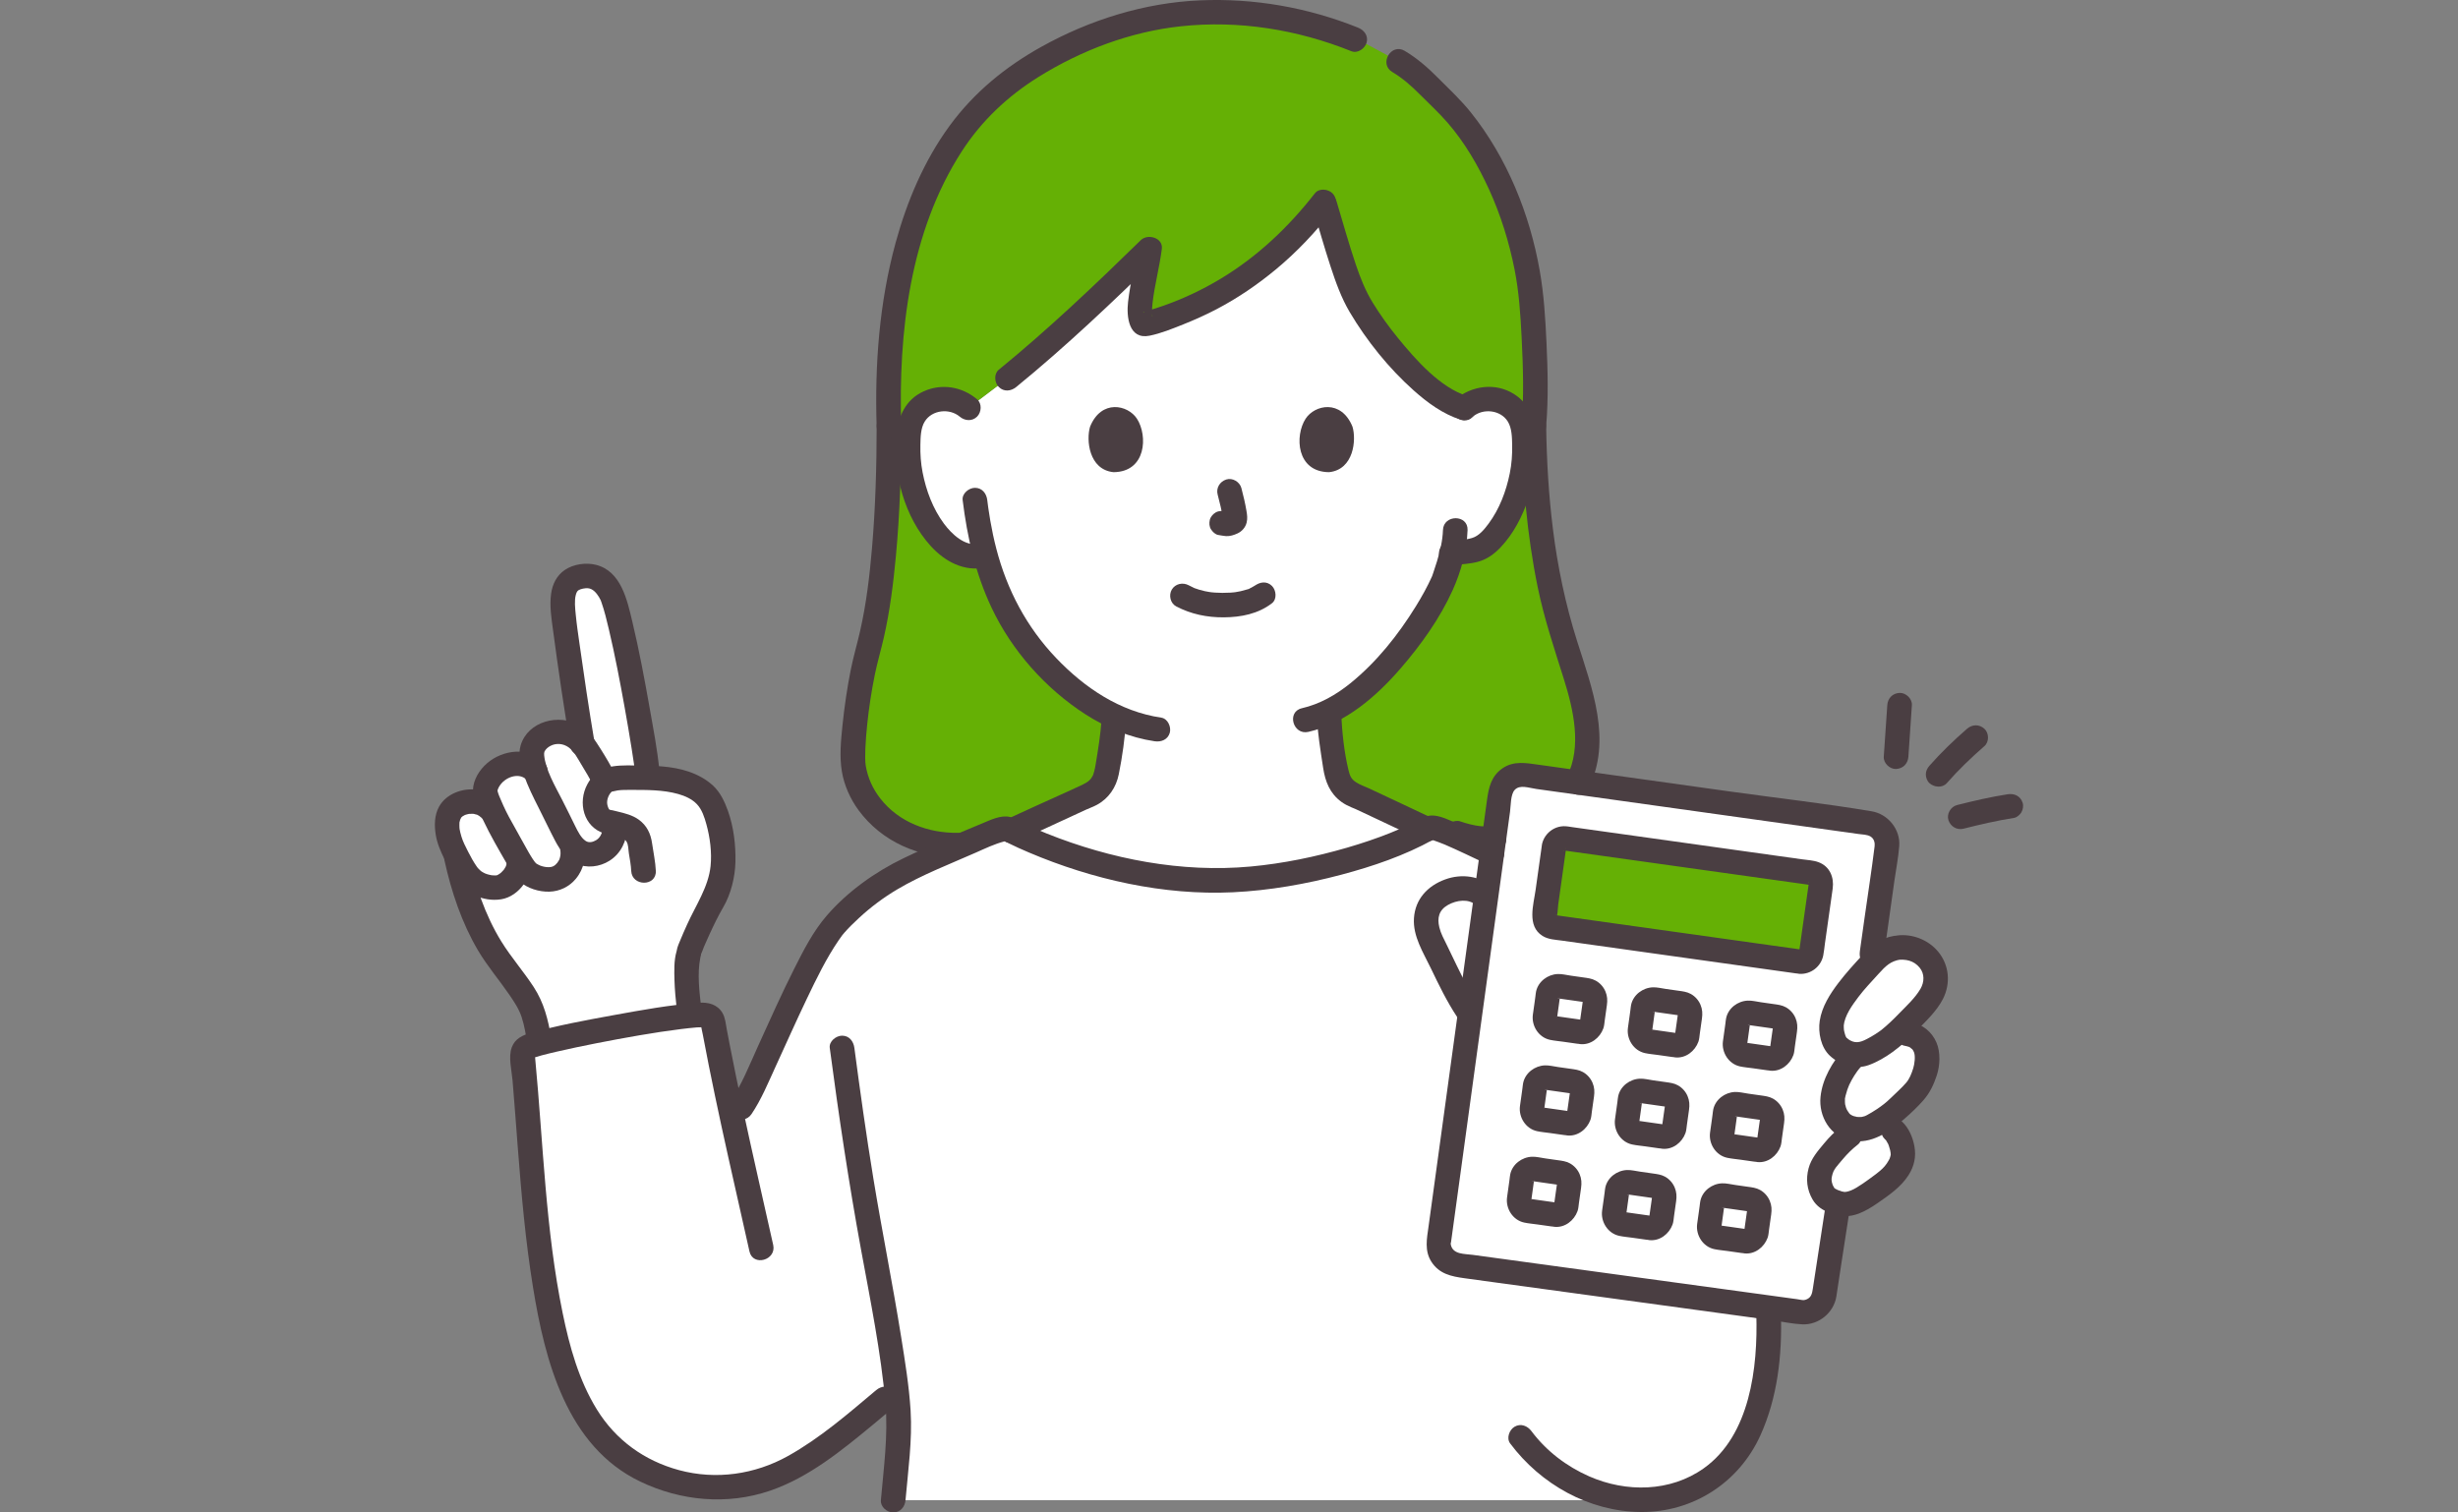<svg width="130" height="80" viewBox="0 0 130 80" fill="none" xmlns="http://www.w3.org/2000/svg">
<rect x="0" y="0" width="130" height="80" fill="#808080" stroke="none"/>
<mask id="mask0_1509_25150" style="mask-type:alpha" maskUnits="userSpaceOnUse" x="0" y="0" width="130" height="80">
<rect width="130" height="80" fill="#D9D9D9"/>
</mask>
<g mask="url(#mask0_1509_25150)">
</g>
<g clip-path="url(#clip0_1509_25150)">
<path d="M30.568 37.895C30.651 38.423 30.732 38.922 30.805 39.352C30.406 38.815 29.677 38.564 29.054 38.775C28.391 39 28.092 39.514 28.124 39.909C28.124 39.909 28.154 40.273 28.186 40.666C27.799 40.361 27.181 40.328 26.7 40.527C26.124 40.763 25.493 41.489 25.706 42.08C25.8 42.339 25.924 42.639 26.064 42.944L25.889 42.768C25.251 42.13 24.007 42.36 23.735 43.1C23.525 43.667 23.711 44.38 23.983 44.946C24.02 45.023 24.061 45.108 24.104 45.196C24.125 45.294 24.137 45.348 24.137 45.348C24.447 46.769 25.105 48.955 26.255 50.583C26.79 51.339 27.418 52.097 27.891 52.897C28.294 53.58 28.393 54.296 28.524 55.064L28.544 55.179C30.401 54.699 34.368 53.953 36.484 53.731C36.458 53.518 36.443 53.385 36.443 53.385C36.331 52.406 36.226 51.138 36.444 50.34C36.452 50.18 37.383 48.123 37.633 47.747C37.998 47.206 38.25 46.075 38.244 45.54C38.236 44.658 38.134 43.388 37.573 42.413C37.448 42.197 37.278 42.021 37.08 41.872C36.294 41.278 35.241 41.185 34.26 41.153L34.224 40.768C34.118 39.636 32.846 32.202 32.262 31.286C31.901 30.72 31.448 30.264 30.501 30.56C29.687 30.813 29.724 31.724 29.795 32.48C29.853 33.095 30.23 35.746 30.568 37.895V37.895Z" fill="white"/>
<path d="M70.542 40.034C70.402 39.24 70.309 38.443 70.275 37.639C73.428 36.102 75.941 31.804 76.388 30.596C76.469 30.349 76.651 29.846 76.789 29.267C77.348 29.185 78.093 29.186 78.518 28.849C79.083 28.393 79.49 27.795 79.802 27.17C80.443 25.888 80.722 24.454 80.599 23.047C80.566 22.689 80.507 22.323 80.326 22.002C80.07 21.544 79.56 21.208 79 21.124C78.44 21.041 77.841 21.217 77.437 21.579C75.245 20.914 72.601 17.425 71.756 15.848C71.165 14.745 70.522 12.353 70.012 10.665C67.589 13.806 64.51 16.03 60.686 17.117C59.777 17.387 60.634 14.516 60.795 13.16C58.378 15.523 55.736 18.017 53.285 20.013L51.215 21.579C50.81 21.216 50.211 21.041 49.651 21.124C49.091 21.208 48.581 21.544 48.325 22.002C48.144 22.323 48.085 22.689 48.052 23.046C47.929 24.454 48.208 25.888 48.849 27.17C49.161 27.795 49.568 28.393 50.133 28.848C50.568 29.193 51.182 29.584 51.961 29.39C51.961 29.39 52.013 29.377 52.107 29.353C52.541 30.961 53.302 32.819 54.698 34.482C55.947 35.97 57.374 37.158 58.92 37.881C58.882 38.642 58.792 39.298 58.663 40.034C58.505 40.93 58.554 41.731 57.302 42.181C57.234 42.206 54.565 43.447 53.469 43.94C56.26 45.349 60.393 46.558 64.302 46.568C68.013 46.583 72.872 45.306 75.468 43.855C74.702 43.498 71.975 42.208 71.902 42.181C70.65 41.731 70.699 40.93 70.542 40.034V40.034Z" fill="white"/>
<path d="M93.539 69.519L80.432 45.799C78.778 45.125 75.912 43.586 75.619 43.772C73.063 45.257 68.083 46.583 64.302 46.568C60.309 46.558 56.079 45.297 53.288 43.85C52.981 43.675 50.366 44.985 48.685 45.693L48.447 45.8C46.761 46.558 45.439 47.553 44.281 48.783C42.669 50.503 40.21 57.099 39.185 58.598L38.749 59.237C38.38 57.532 38.033 55.846 37.706 54.066C37.663 53.829 37.451 53.661 37.21 53.672C35.252 53.761 29.586 54.833 27.97 55.34C27.756 55.408 27.617 55.616 27.639 55.84C28.07 60.304 28.211 65.314 29.179 69.87C29.868 73.117 31.086 76.265 34.069 77.749C36.624 79.018 39.179 78.885 41.311 77.925C43.12 77.107 45.3 75.247 46.8 73.986L47.402 73.48C47.48 74.143 47.527 74.702 47.527 75.096C47.527 75.892 47.402 77.487 47.239 79.352H87.702V79.274C89.663 79.023 91.462 77.896 92.49 75.708C93.371 73.834 93.608 71.57 93.539 69.519" fill="white"/>
<path d="M98.993 50.495C99.167 49.245 99.636 45.915 99.793 44.794C99.877 44.186 99.453 43.627 98.842 43.541C95.079 43.015 84.26 41.503 80.611 40.993C79.998 40.908 79.434 41.332 79.349 41.942C78.725 46.462 76.715 61.178 76.097 65.656C76.012 66.265 76.44 66.825 77.052 66.909C80.766 67.419 91.423 68.869 95.23 69.393C95.841 69.477 96.403 69.053 96.489 68.445C96.602 67.639 97.635 61.055 97.762 60.147" fill="white"/>
<path d="M78.516 47.416C77.961 46.865 76.924 46.839 76.076 47.416C75.265 47.969 75.293 48.997 75.744 49.881C76.415 51.198 76.853 52.309 77.629 53.467" fill="white"/>
<path d="M97.422 59.423C97.38 59.388 97.342 59.35 97.306 59.309C96.932 58.88 96.86 58.27 96.97 57.825C97.183 56.931 97.657 56.305 97.997 55.922C97.997 55.922 98.042 55.871 98.119 55.786C97.721 55.747 97.377 55.524 97.204 55.351C96.943 55.092 96.818 54.47 96.878 54.108C96.983 53.483 97.346 52.917 97.725 52.408C98.117 51.881 98.346 51.677 98.883 51.063C99.369 50.525 99.718 50.216 100.342 50.129C100.445 50.114 100.557 50.106 100.677 50.104C101.161 50.095 101.742 50.414 102.042 50.792C102.342 51.17 102.453 51.69 102.332 52.156C102.215 52.612 101.901 52.989 101.582 53.337C101.04 53.931 100.637 54.348 100.283 54.666C100.988 54.618 101.523 54.78 101.79 55.327C101.979 55.712 101.908 56.009 101.869 56.44C101.851 56.636 101.702 56.976 101.633 57.157C101.433 57.679 100.967 58.019 100.532 58.465C100.32 58.681 100.006 58.947 99.622 59.206L99.537 59.263C99.84 59.528 100.142 59.794 100.142 59.794C100.495 60.104 100.681 60.864 100.64 61.158C100.591 61.521 100.37 61.902 100.059 62.233C99.856 62.448 98.8 63.231 98.394 63.445C97.988 63.658 97.541 63.786 97.119 63.608C96.735 63.445 96.485 63.414 96.265 62.756C96.17 62.47 96.217 62.147 96.309 61.861C96.373 61.659 96.485 61.472 96.622 61.309C97.216 60.601 97.328 60.386 98.286 59.73C97.968 59.72 97.652 59.618 97.421 59.422L97.422 59.423Z" fill="white"/>
<path d="M77.056 44.07C77.731 44.311 78.39 44.395 79.017 44.359C79.149 43.395 79.263 42.568 79.35 41.942C79.434 41.332 79.998 40.907 80.611 40.993C81.318 41.092 82.297 41.229 83.44 41.388C83.768 40.758 83.951 40.098 83.945 39.48C83.931 37.905 83.674 36.691 83.146 35.171C82.489 33.276 81.214 29.425 81.122 22.546C81.305 20.464 81.115 17.456 81.032 16.3C80.746 12.293 78.945 7.818 76.355 5.331C75.235 4.256 74.91 3.754 73.691 3.095C73.691 3.095 73.008 2.726 72.324 2.357C71.987 2.221 71.65 2.085 71.65 2.085C69.515 1.224 67.29 0.652 64.13 0.652C58.95 0.652 54.339 3.308 52.292 5.258C48.898 8.492 46.745 14.4 47.016 22.546C47.017 28.068 46.563 32.051 45.926 34.314C45.49 35.862 45.122 38.441 45.108 40.016C45.086 42.36 47.408 44.91 50.943 44.689C52.089 44.176 53.106 43.745 53.29 43.85C53.348 43.88 53.411 43.91 53.471 43.94C54.567 43.447 57.236 42.206 57.304 42.181C58.556 41.731 58.507 40.93 58.664 40.034C58.794 39.298 58.883 38.642 58.922 37.881C57.376 37.159 55.949 35.97 54.7 34.482C53.304 32.819 52.543 30.961 52.109 29.353C52.015 29.377 51.963 29.39 51.963 29.39C51.184 29.584 50.57 29.193 50.135 28.848C49.569 28.393 49.163 27.795 48.85 27.17C48.21 25.888 47.931 24.454 48.053 23.046C48.087 22.689 48.145 22.323 48.327 22.002C48.583 21.544 49.093 21.208 49.653 21.124C50.213 21.041 50.812 21.216 51.216 21.579L53.286 20.013C55.738 18.017 58.38 15.523 60.797 13.16C60.636 14.516 59.779 17.387 60.688 17.117C64.512 16.03 67.591 13.806 70.014 10.665C70.524 12.353 71.167 14.745 71.758 15.848C72.603 17.425 75.247 20.914 77.438 21.58C77.843 21.216 78.442 21.041 79.002 21.125C79.562 21.208 80.072 21.544 80.328 22.002C80.509 22.323 80.568 22.689 80.601 23.047C80.724 24.454 80.445 25.888 79.804 27.17C79.492 27.795 79.085 28.393 78.519 28.849C78.095 29.186 77.35 29.185 76.791 29.267C76.653 29.846 76.471 30.35 76.389 30.596C75.942 31.804 73.43 36.102 70.277 37.639C70.31 38.443 70.403 39.24 70.543 40.034C70.701 40.93 70.652 41.731 71.904 42.181C71.976 42.207 74.704 43.498 75.47 43.855C75.519 43.828 75.573 43.8 75.621 43.773C75.72 43.709 76.117 43.846 76.658 44.078L77.057 44.07L77.056 44.07Z" fill="#65B005"/>
<path d="M95.167 50.862C94.712 50.797 82.586 49.1 82.155 49.039C81.849 48.996 81.636 48.716 81.68 48.411C81.728 48.072 82.138 45.164 82.182 44.828C82.223 44.521 82.507 44.306 82.815 44.35C83.248 44.411 95.375 46.109 95.831 46.173C96.136 46.217 96.348 46.498 96.305 46.802L95.798 50.389C95.755 50.693 95.473 50.905 95.167 50.862L95.167 50.862Z" fill="#65B005"/>
<path d="M77.898 22.038C78.439 21.581 79.359 21.681 79.741 22.289C79.963 22.642 79.967 23.128 79.976 23.53C79.987 24.037 79.95 24.545 79.849 25.042C79.659 25.982 79.304 26.925 78.727 27.701C78.504 28 78.222 28.351 77.851 28.458C77.44 28.578 76.998 28.586 76.576 28.646C76.228 28.696 76.037 29.137 76.121 29.443C76.224 29.816 76.573 29.945 76.922 29.895C77.331 29.837 77.748 29.825 78.149 29.72C78.634 29.593 79.012 29.318 79.355 28.96C80.046 28.238 80.511 27.32 80.833 26.383C81.172 25.398 81.325 24.328 81.268 23.288C81.215 22.305 80.946 21.387 80.065 20.837C79.085 20.224 77.838 20.395 76.977 21.121C76.709 21.348 76.743 21.804 76.977 22.037C77.243 22.302 77.629 22.264 77.897 22.037L77.898 22.038Z" fill="#4A3E42"/>
<path d="M76.316 28.036C76.297 28.603 76.163 29.154 75.999 29.695C75.941 29.887 75.878 30.076 75.814 30.266C75.793 30.329 75.772 30.391 75.75 30.453C75.743 30.474 75.733 30.493 75.726 30.514C75.685 30.633 75.775 30.403 75.742 30.477C75.493 31.03 75.197 31.561 74.878 32.077C73.943 33.588 72.808 35.018 71.419 36.141C70.659 36.756 69.801 37.244 68.853 37.462C68.037 37.65 68.382 38.899 69.199 38.712C71.169 38.259 72.809 36.824 74.094 35.334C75.158 34.101 76.153 32.712 76.826 31.223C77.272 30.236 77.581 29.118 77.618 28.036C77.647 27.202 76.345 27.203 76.316 28.036L76.316 28.036Z" fill="#4A3E42"/>
<path d="M51.677 21.122C50.88 20.449 49.808 20.267 48.849 20.701C47.883 21.137 47.494 22.048 47.403 23.046C47.218 25.063 47.843 27.358 49.222 28.878C49.973 29.705 50.999 30.258 52.136 30.014C52.955 29.839 52.608 28.59 51.79 28.765C51.038 28.926 50.336 28.25 49.927 27.701C49.338 26.91 48.98 25.942 48.794 24.983C48.701 24.504 48.667 24.016 48.678 23.529C48.687 23.127 48.69 22.643 48.913 22.289C49.295 21.68 50.215 21.58 50.757 22.037C51.025 22.264 51.414 22.299 51.677 22.037C51.91 21.805 51.946 21.349 51.677 21.121L51.677 21.122Z" fill="#4A3E42"/>
<path d="M50.913 26.451C51.155 28.418 51.59 30.335 52.44 32.139C53.513 34.414 55.297 36.427 57.419 37.791C58.522 38.499 59.766 39.016 61.069 39.209C61.416 39.26 61.768 39.122 61.869 38.756C61.953 38.451 61.764 38.011 61.414 37.959C59.22 37.635 57.355 36.376 55.852 34.799C54.293 33.165 53.258 31.201 52.694 29.025C52.567 28.536 52.462 28.041 52.376 27.544C52.34 27.341 52.308 27.137 52.279 26.934C52.272 26.889 52.266 26.845 52.26 26.8C52.249 26.726 52.268 26.866 52.253 26.748C52.24 26.649 52.227 26.55 52.215 26.451C52.173 26.104 51.947 25.803 51.564 25.803C51.246 25.803 50.871 26.101 50.913 26.451Z" fill="#4A3E42"/>
<path d="M69.433 10.991C69.741 12.025 70.033 13.065 70.37 14.091C70.642 14.922 70.939 15.757 71.387 16.513C72.286 18.029 73.447 19.473 74.764 20.648C75.498 21.302 76.316 21.904 77.265 22.204C78.065 22.457 78.408 21.206 77.611 20.955C76.17 20.499 74.902 19.06 73.939 17.883C73.452 17.286 72.998 16.657 72.596 16C72.209 15.367 71.945 14.697 71.708 13.995C71.335 12.889 71.022 11.764 70.688 10.647C70.45 9.849 69.193 10.189 69.433 10.991V10.991Z" fill="#4A3E42"/>
<path d="M69.547 10.219C68.157 12.008 66.498 13.58 64.548 14.751C63.595 15.323 62.588 15.801 61.538 16.169C61.268 16.263 60.996 16.351 60.722 16.433C60.681 16.445 60.557 16.464 60.515 16.493C60.47 16.523 60.393 16.464 60.576 16.488C60.739 16.509 60.857 16.596 60.925 16.675C60.998 16.758 60.912 16.749 60.928 16.642C60.941 16.558 60.937 16.765 60.933 16.669C60.932 16.633 60.929 16.597 60.928 16.561C60.923 16.376 60.938 16.192 60.959 16.009C61.056 15.129 61.33 14.107 61.448 13.16C61.52 12.576 60.703 12.344 60.336 12.702C57.913 15.07 55.453 17.411 52.826 19.555C52.554 19.777 52.594 20.241 52.826 20.471C53.095 20.739 53.474 20.694 53.746 20.471C56.373 18.327 58.834 15.986 61.257 13.618L60.146 13.16C60.121 13.358 60.157 13.087 60.138 13.213C60.131 13.258 60.124 13.304 60.117 13.35C60.098 13.461 60.079 13.571 60.058 13.681C60.014 13.921 59.967 14.161 59.92 14.401C59.819 14.922 59.722 15.445 59.661 15.973C59.572 16.745 59.695 17.981 60.802 17.756C61.405 17.633 62.009 17.386 62.579 17.159C63.181 16.918 63.773 16.653 64.348 16.352C65.466 15.766 66.511 15.052 67.481 14.248C68.592 13.327 69.584 12.273 70.468 11.136C70.683 10.86 70.739 10.489 70.468 10.22C70.244 9.997 69.764 9.941 69.548 10.22L69.547 10.219Z" fill="#4A3E42"/>
<path d="M81.773 22.546C81.898 21.079 81.86 19.597 81.792 18.128C81.733 16.856 81.657 15.585 81.436 14.329C80.91 11.324 79.704 8.337 77.787 5.942C77.268 5.293 76.662 4.729 76.076 4.14C75.53 3.591 74.962 3.088 74.293 2.69C73.572 2.26 72.917 3.38 73.635 3.808C74.183 4.135 74.637 4.536 75.085 4.986C75.578 5.48 76.094 5.955 76.553 6.482C77.468 7.533 78.179 8.762 78.756 10.024C79.37 11.369 79.813 12.798 80.101 14.246C80.338 15.435 80.416 16.639 80.477 17.848C80.555 19.41 80.604 20.986 80.472 22.546C80.442 22.895 80.792 23.194 81.123 23.194C81.499 23.194 81.744 22.896 81.773 22.546Z" fill="#4A3E42"/>
<path d="M46.365 22.546C46.364 24.688 46.302 26.833 46.121 28.968C45.995 30.452 45.821 31.918 45.491 33.372C45.334 34.064 45.132 34.743 44.993 35.44C44.802 36.402 44.66 37.376 44.559 38.352C44.476 39.167 44.39 40.004 44.527 40.817C44.651 41.548 44.971 42.262 45.41 42.859C46.64 44.526 48.616 45.38 50.675 45.348C51.512 45.335 51.514 44.039 50.675 44.052C49.106 44.077 47.539 43.498 46.559 42.237C46.157 41.721 45.901 41.153 45.789 40.51C45.751 40.291 45.755 39.894 45.768 39.595C45.786 39.163 45.822 38.731 45.867 38.301C45.958 37.424 46.092 36.551 46.268 35.686C46.403 35.023 46.596 34.376 46.746 33.717C47.068 32.302 47.248 30.853 47.383 29.411C47.596 27.13 47.666 24.836 47.667 22.546C47.668 21.712 46.366 21.711 46.365 22.546Z" fill="#4A3E42"/>
<path d="M76.882 44.694C77.561 44.933 78.296 45.047 79.016 45.009C79.355 44.991 79.683 44.724 79.667 44.361C79.651 44.025 79.38 43.694 79.016 43.713C78.712 43.729 78.409 43.717 78.107 43.678L78.28 43.701C77.921 43.652 77.57 43.565 77.228 43.445C77.076 43.391 76.862 43.431 76.727 43.51C76.591 43.589 76.463 43.743 76.427 43.897C76.344 44.26 76.538 44.573 76.882 44.694Z" fill="#4A3E42"/>
<path d="M80.473 22.546C80.514 25.398 80.753 28.259 81.327 31.057C81.67 32.731 82.209 34.319 82.718 35.944C83.216 37.533 83.67 39.5 82.88 41.06C82.504 41.803 83.627 42.459 84.004 41.714C85.287 39.181 84.194 36.39 83.402 33.883C82.794 31.958 82.379 29.971 82.13 27.969C81.906 26.17 81.801 24.358 81.775 22.547C81.762 21.714 80.46 21.711 80.473 22.546Z" fill="#4A3E42"/>
<path d="M53.796 44.502C54.873 44.015 55.945 43.515 57.019 43.02C57.181 42.945 57.342 42.87 57.504 42.797C57.541 42.78 57.581 42.766 57.616 42.746C57.634 42.736 57.474 42.805 57.476 42.805C57.51 42.809 57.614 42.752 57.654 42.735C57.773 42.687 57.893 42.636 58.006 42.575C58.642 42.234 59.032 41.645 59.172 40.95C59.361 40.011 59.494 39.044 59.559 38.088C59.583 37.739 59.243 37.44 58.908 37.44C58.536 37.44 58.281 37.738 58.258 38.088C58.204 38.871 58.078 39.644 57.95 40.418C57.929 40.542 57.907 40.666 57.875 40.787C57.859 40.846 57.841 40.904 57.822 40.962C57.812 40.991 57.803 41.02 57.79 41.047C57.818 40.984 57.803 41.017 57.779 41.057C57.747 41.11 57.718 41.164 57.681 41.214C57.738 41.139 57.632 41.258 57.612 41.278C57.549 41.34 57.412 41.429 57.274 41.495C56.473 41.876 55.654 42.228 54.849 42.6C54.28 42.862 53.711 43.125 53.139 43.383C52.819 43.528 52.741 43.99 52.906 44.27C53.098 44.597 53.475 44.648 53.797 44.502H53.796Z" fill="#4A3E42"/>
<path d="M75.471 43.208H75.468L75.797 43.297C74.662 42.764 73.531 42.223 72.394 41.696C72.172 41.592 71.935 41.517 71.729 41.383C71.474 41.217 71.399 41.063 71.32 40.738C71.087 39.775 70.983 38.745 70.934 37.759C70.892 36.929 69.59 36.924 69.632 37.759C69.68 38.724 69.835 39.67 69.98 40.623C70.09 41.341 70.335 41.969 70.942 42.412C71.105 42.531 71.279 42.62 71.464 42.699C71.52 42.723 71.576 42.747 71.633 42.769C71.872 42.864 71.615 42.766 71.585 42.745C71.598 42.754 71.617 42.759 71.632 42.766C71.779 42.838 71.929 42.904 72.076 42.973C72.611 43.224 73.145 43.476 73.678 43.727C73.987 43.873 74.297 44.019 74.606 44.165C74.858 44.283 75.192 44.505 75.471 44.505C76.309 44.505 76.31 43.209 75.471 43.209V43.208Z" fill="#4A3E42"/>
<path d="M71.822 1.461C69.173 0.397 66.328 -0.105 63.47 0.018C60.532 0.144 57.642 1.048 55.082 2.472C53.173 3.533 51.513 4.892 50.223 6.654C48.876 8.495 47.968 10.647 47.369 12.836C46.507 15.987 46.26 19.291 46.364 22.546C46.391 23.378 47.692 23.382 47.666 22.546C47.508 17.605 48.118 12.264 50.863 8.013C51.904 6.4 53.28 5.095 54.928 4.068C57.193 2.657 59.8 1.673 62.465 1.389C65.535 1.061 68.624 1.565 71.476 2.71C71.802 2.841 72.191 2.567 72.277 2.257C72.379 1.888 72.15 1.592 71.822 1.461Z" fill="#4A3E42"/>
<path d="M62.207 32.074C62.993 32.487 63.84 32.66 64.728 32.654C65.634 32.648 66.546 32.47 67.272 31.908C67.549 31.693 67.499 31.218 67.272 30.992C66.998 30.72 66.629 30.777 66.351 30.992C66.548 30.84 66.394 30.957 66.344 30.989C66.293 31.022 66.241 31.051 66.188 31.079C66.16 31.093 66.132 31.107 66.104 31.12C66.005 31.171 66.123 31.132 66.129 31.112C66.119 31.141 65.944 31.181 65.914 31.19C65.718 31.253 65.516 31.297 65.312 31.327C65.407 31.313 65.291 31.328 65.253 31.332C65.194 31.338 65.135 31.343 65.076 31.347C64.933 31.356 64.79 31.359 64.647 31.359C64.519 31.358 64.392 31.354 64.264 31.345C64.206 31.341 64.147 31.336 64.089 31.33C64.083 31.33 63.872 31.3 64.003 31.321C63.813 31.291 63.624 31.252 63.44 31.197C63.361 31.173 63.284 31.145 63.206 31.119C63.04 31.062 63.301 31.168 63.15 31.097C63.054 31.051 62.959 31.004 62.864 30.955C62.554 30.791 62.157 30.876 61.974 31.187C61.802 31.48 61.895 31.91 62.207 32.074L62.207 32.074Z" fill="#4A3E42"/>
<path d="M64.4 26.16C64.51 26.578 64.615 27.002 64.679 27.429L64.655 27.257C64.663 27.316 64.666 27.373 64.66 27.432L64.683 27.26C64.679 27.287 64.674 27.313 64.664 27.339L64.73 27.184C64.722 27.203 64.713 27.218 64.702 27.235L64.804 27.104C64.791 27.12 64.778 27.132 64.762 27.145L64.894 27.043C64.861 27.064 64.828 27.081 64.793 27.096L64.948 27.031C64.893 27.054 64.838 27.071 64.778 27.081L64.951 27.057C64.897 27.064 64.845 27.063 64.791 27.057L64.964 27.08C64.904 27.072 64.845 27.057 64.785 27.049C64.698 27.022 64.612 27.018 64.525 27.038C64.439 27.041 64.358 27.067 64.283 27.114C64.148 27.193 64.019 27.347 63.984 27.502C63.946 27.667 63.954 27.854 64.05 28.001C64.134 28.131 64.276 28.276 64.439 28.298C64.576 28.317 64.708 28.351 64.848 28.358C65.061 28.367 65.259 28.302 65.45 28.215C65.685 28.108 65.869 27.897 65.932 27.645C65.984 27.431 65.962 27.245 65.925 27.031C65.856 26.622 65.761 26.216 65.655 25.816C65.569 25.488 65.186 25.256 64.855 25.363C64.516 25.472 64.307 25.809 64.4 26.16L64.4 26.16Z" fill="#4A3E42"/>
<path d="M57.653 22.567C57.441 23.256 57.579 24.84 58.89 24.975C60.623 24.965 60.715 23.049 60.132 22.148C59.654 21.411 58.25 21.104 57.653 22.567Z" fill="#4A3E42"/>
<path d="M71.53 22.567C71.743 23.256 71.604 24.84 70.293 24.975C68.56 24.965 68.468 23.049 69.052 22.148C69.529 21.411 70.933 21.104 71.53 22.567Z" fill="#4A3E42"/>
<path d="M39.748 58.926C40.264 58.161 40.626 57.276 41.009 56.441C41.564 55.231 42.104 54.014 42.679 52.814C43.184 51.761 43.699 50.693 44.361 49.727C44.415 49.648 44.47 49.571 44.527 49.494C44.633 49.349 44.444 49.592 44.554 49.458C44.585 49.42 44.617 49.382 44.649 49.344C44.889 49.066 45.158 48.809 45.427 48.559C46.049 47.982 46.726 47.475 47.457 47.042C48.767 46.266 50.23 45.708 51.621 45.093C52.11 44.876 52.602 44.639 53.124 44.504C53.163 44.493 53.213 44.489 53.25 44.474C53.369 44.425 53.099 44.479 53.207 44.482C53.146 44.48 52.826 44.334 53.045 44.454C53.13 44.5 53.219 44.541 53.305 44.584C53.672 44.765 54.043 44.933 54.419 45.092C57.781 46.52 61.541 47.37 65.209 47.196C67.145 47.103 69.08 46.762 70.951 46.264C72.616 45.821 74.287 45.253 75.797 44.415L75.468 44.504C75.588 44.504 75.874 44.441 75.948 44.332C75.9 44.403 75.681 44.424 75.632 44.395C75.657 44.41 75.7 44.408 75.729 44.418C75.959 44.502 76.19 44.576 76.415 44.674C77.147 44.99 77.863 45.34 78.584 45.678C78.902 45.828 79.286 45.767 79.475 45.446C79.64 45.165 79.561 44.71 79.241 44.56C78.448 44.188 77.662 43.802 76.854 43.462C76.269 43.215 75.743 42.964 75.142 43.297L75.471 43.208C75.141 43.208 74.77 43.498 74.478 43.639C74.172 43.787 73.862 43.925 73.546 44.051C72.789 44.354 72.013 44.614 71.229 44.841C69.572 45.321 67.867 45.675 66.148 45.834C62.49 46.172 58.76 45.447 55.365 44.091C55.013 43.95 54.665 43.798 54.321 43.638C54.027 43.5 53.721 43.286 53.405 43.211C52.924 43.097 52.354 43.386 51.922 43.564C50.537 44.132 49.149 44.739 47.801 45.388C46.287 46.116 44.83 47.155 43.728 48.428C43.013 49.253 42.502 50.255 42.014 51.223C41.334 52.57 40.722 53.949 40.097 55.321C39.648 56.309 39.234 57.367 38.623 58.272C38.155 58.966 39.282 59.615 39.748 58.926L39.748 58.926Z" fill="#4A3E42"/>
<path d="M40.893 65.849C40.361 63.466 39.812 61.087 39.299 58.7C39.054 57.558 38.818 56.414 38.595 55.267C38.541 54.99 38.488 54.713 38.436 54.435C38.382 54.149 38.36 53.832 38.208 53.576C37.938 53.122 37.458 53.004 36.966 53.039C35.442 53.15 33.922 53.427 32.421 53.701C30.967 53.966 29.5 54.235 28.075 54.634C27.637 54.757 27.235 54.939 27.067 55.398C26.876 55.916 27.062 56.606 27.108 57.146C27.208 58.329 27.293 59.513 27.385 60.697C27.576 63.172 27.793 65.648 28.192 68.1C28.823 71.982 29.976 76.503 33.862 78.367C36.002 79.393 38.457 79.623 40.719 78.852C42.769 78.153 44.504 76.733 46.15 75.374C46.523 75.067 46.892 74.755 47.262 74.444C47.531 74.218 47.496 73.761 47.262 73.528C46.996 73.263 46.611 73.302 46.341 73.528C44.861 74.773 43.375 76.065 41.678 77.013C39.923 77.992 37.865 78.288 35.916 77.762C34.079 77.266 32.568 76.172 31.571 74.558C30.613 73.008 30.122 71.226 29.759 69.458C28.849 65.033 28.733 60.5 28.308 56.016C28.307 56.002 28.3 55.842 28.292 55.84C28.287 55.838 28.215 55.902 28.213 55.937C28.211 55.968 28.191 55.937 28.265 55.928C28.381 55.914 28.507 55.859 28.62 55.83C28.889 55.758 29.159 55.693 29.43 55.63C30.136 55.466 30.846 55.319 31.557 55.179C33.02 54.892 34.627 54.604 36.018 54.432C36.298 54.398 36.578 54.366 36.859 54.343C36.892 54.341 37.203 54.34 37.212 54.32C37.206 54.334 37.073 54.242 37.081 54.239C37.064 54.246 37.159 54.661 37.17 54.72C37.372 55.797 37.587 56.873 37.812 57.946C38.267 60.124 38.761 62.294 39.25 64.465C39.38 65.041 39.51 65.617 39.638 66.193C39.82 67.007 41.075 66.662 40.894 65.849H40.893Z" fill="#4A3E42"/>
<path d="M92.889 69.519C92.975 72.32 92.563 75.925 90.107 77.666C88.333 78.924 86.007 78.948 84.055 78.093C82.85 77.564 81.781 76.749 80.995 75.697C80.785 75.417 80.432 75.274 80.104 75.465C79.827 75.626 79.659 76.069 79.871 76.351C81.488 78.513 84.041 79.953 86.78 79.976C89.535 79.999 91.968 78.425 93.101 75.931C94.01 73.93 94.257 71.696 94.191 69.519C94.165 68.687 92.863 68.684 92.889 69.519V69.519Z" fill="#4A3E42"/>
<path d="M31.43 39.178C31.143 37.473 30.89 35.762 30.649 34.05C30.573 33.506 30.508 33.092 30.45 32.507C30.416 32.169 30.374 31.757 30.454 31.466C30.485 31.352 30.523 31.263 30.599 31.217C30.717 31.146 30.947 31.1 31.103 31.115C31.346 31.139 31.527 31.336 31.679 31.579C31.712 31.633 31.736 31.696 31.771 31.748C31.778 31.757 31.713 31.589 31.758 31.718C31.774 31.762 31.791 31.806 31.807 31.85C31.972 32.319 32.088 32.806 32.202 33.288C32.526 34.658 32.789 36.043 33.038 37.428C33.167 38.146 33.29 38.864 33.405 39.584C33.447 39.854 33.489 40.125 33.528 40.395C33.532 40.426 33.557 40.603 33.541 40.483C33.524 40.362 33.546 40.523 33.549 40.549C33.558 40.622 33.567 40.694 33.574 40.768C33.608 41.116 33.849 41.415 34.225 41.415C34.551 41.415 34.91 41.118 34.876 40.768C34.767 39.643 34.548 38.522 34.352 37.411C34.084 35.896 33.801 34.38 33.443 32.882C33.172 31.75 32.855 30.215 31.524 29.877C30.994 29.743 30.328 29.837 29.873 30.146C29.443 30.439 29.218 30.897 29.148 31.4C29.056 32.049 29.166 32.709 29.252 33.354C29.526 35.414 29.83 37.472 30.175 39.522C30.233 39.867 30.662 40.06 30.976 39.974C31.343 39.873 31.489 39.523 31.43 39.177L31.43 39.178Z" fill="#4A3E42"/>
<path d="M23.51 45.52C23.871 47.162 24.421 48.809 25.277 50.264C25.763 51.088 26.39 51.818 26.931 52.606C27.189 52.981 27.446 53.364 27.589 53.799C27.742 54.265 27.814 54.754 27.896 55.236C27.955 55.581 28.383 55.775 28.697 55.689C29.064 55.588 29.21 55.238 29.151 54.892C28.987 53.921 28.772 53.045 28.227 52.208C27.689 51.382 27.033 50.637 26.515 49.799C25.645 48.39 25.119 46.784 24.765 45.176C24.586 44.362 23.331 44.706 23.51 45.52V45.52Z" fill="#4A3E42"/>
<path d="M34.686 46.066C34.664 45.576 34.557 45.098 34.489 44.614C34.416 44.095 34.214 43.664 33.777 43.351C33.448 43.115 33.044 43.016 32.655 42.923C32.568 42.902 32.481 42.884 32.396 42.86C32.379 42.856 32.201 42.836 32.266 42.827C32.229 42.832 32.172 42.774 32.248 42.852C32.179 42.781 32.136 42.641 32.118 42.545C32.075 42.319 32.193 42.002 32.376 41.856C32.312 41.907 32.316 41.874 32.405 41.864C32.493 41.854 32.581 41.82 32.67 41.808C32.898 41.777 33.137 41.781 33.367 41.781C34.195 41.782 35.069 41.772 35.871 41.999C36.232 42.101 36.596 42.262 36.859 42.537C37.127 42.818 37.258 43.232 37.359 43.597C37.552 44.294 37.655 45.089 37.581 45.813C37.468 46.914 36.797 47.89 36.341 48.899C36.201 49.209 36.063 49.52 35.936 49.835C35.901 49.921 35.862 50.007 35.836 50.096C35.83 50.116 35.824 50.136 35.819 50.156C35.715 50.605 35.848 50.093 35.777 50.339C35.642 50.81 35.658 51.364 35.672 51.85C35.687 52.363 35.736 52.874 35.794 53.384C35.833 53.732 36.065 54.032 36.445 54.032C36.766 54.032 37.135 53.734 37.096 53.384C36.995 52.494 36.862 51.527 37.042 50.64C37.051 50.597 37.065 50.555 37.073 50.512L37.085 50.426C37.1 50.316 37.1 50.311 37.087 50.412C37.059 50.435 37.059 50.499 37.101 50.413C37.144 50.324 37.174 50.223 37.211 50.13C37.255 50.023 37.188 50.183 37.238 50.066C37.264 50.005 37.291 49.943 37.318 49.882C37.386 49.726 37.456 49.571 37.527 49.416C37.752 48.925 37.985 48.444 38.257 47.977C38.657 47.29 38.877 46.393 38.896 45.601C38.918 44.702 38.803 43.733 38.498 42.886C38.322 42.396 38.095 41.906 37.704 41.548C37.335 41.209 36.891 40.974 36.419 40.812C35.508 40.5 34.497 40.501 33.544 40.487C33.059 40.48 32.529 40.474 32.059 40.615C31.597 40.753 31.292 41.064 31.065 41.482C30.544 42.445 30.859 43.749 31.972 44.087C32.31 44.19 32.909 44.188 33.126 44.501C33.243 44.67 33.228 44.941 33.26 45.137C33.31 45.447 33.37 45.751 33.384 46.066C33.421 46.896 34.723 46.901 34.686 46.066V46.066Z" fill="#4A3E42"/>
<path d="M26.796 45.757C26.791 45.728 26.8 45.615 26.786 45.72C26.784 45.739 26.772 45.815 26.789 45.728C26.808 45.632 26.759 45.808 26.752 45.835C26.782 45.721 26.775 45.79 26.754 45.825C26.735 45.856 26.719 45.889 26.7 45.92C26.686 45.944 26.67 45.966 26.655 45.989C26.603 46.072 26.753 45.886 26.638 46.014C26.595 46.062 26.551 46.11 26.503 46.155C26.468 46.188 26.342 46.273 26.448 46.206C26.403 46.235 26.338 46.26 26.299 46.295C26.241 46.347 26.4 46.279 26.327 46.282C26.304 46.283 26.261 46.297 26.239 46.304C26.155 46.335 26.345 46.306 26.252 46.302C26.224 46.301 26.196 46.305 26.168 46.306C26.136 46.306 25.915 46.285 26.051 46.307C25.982 46.295 25.913 46.281 25.845 46.262C25.816 46.255 25.787 46.246 25.758 46.237C25.744 46.232 25.595 46.176 25.665 46.206C25.728 46.233 25.638 46.192 25.633 46.189C25.598 46.171 25.562 46.153 25.528 46.133C25.494 46.113 25.462 46.091 25.429 46.07C25.438 46.075 25.503 46.133 25.447 46.085C25.399 46.044 25.353 46 25.31 45.953C25.285 45.926 25.261 45.897 25.237 45.869C25.28 45.919 25.261 45.902 25.231 45.86C25.048 45.599 24.894 45.32 24.75 45.035C24.599 44.736 24.491 44.528 24.407 44.259C24.382 44.18 24.36 44.101 24.342 44.022C24.336 43.996 24.298 43.79 24.311 43.886C24.3 43.807 24.297 43.727 24.297 43.648C24.297 43.615 24.298 43.581 24.299 43.547C24.304 43.351 24.283 43.597 24.303 43.49C24.318 43.415 24.345 43.345 24.364 43.271C24.325 43.426 24.37 43.296 24.388 43.249C24.415 43.177 24.303 43.32 24.366 43.275C24.382 43.264 24.397 43.241 24.411 43.226C24.433 43.205 24.456 43.187 24.477 43.166C24.424 43.217 24.399 43.217 24.474 43.173C24.506 43.156 24.658 43.071 24.582 43.109C24.507 43.147 24.574 43.112 24.592 43.107C24.631 43.095 24.668 43.082 24.707 43.072C24.738 43.064 24.772 43.062 24.801 43.05C24.875 43.021 24.651 43.057 24.797 43.05C24.863 43.046 24.928 43.042 24.994 43.045C25.027 43.046 25.06 43.05 25.092 43.052C25.045 43.05 24.986 43.031 25.066 43.051C25.128 43.068 25.193 43.091 25.256 43.104C25.144 43.081 25.194 43.073 25.237 43.096C25.273 43.116 25.309 43.137 25.345 43.157C25.367 43.169 25.387 43.185 25.408 43.198C25.286 43.123 25.402 43.199 25.43 43.226C25.684 43.469 26.099 43.477 26.351 43.226C26.596 42.982 26.605 42.554 26.351 42.31C25.747 41.731 24.843 41.604 24.08 41.925C23.723 42.075 23.406 42.328 23.219 42.671C22.971 43.127 22.966 43.663 23.047 44.161C23.12 44.615 23.307 45.035 23.506 45.447C23.684 45.813 23.868 46.183 24.107 46.514C24.368 46.875 24.671 47.178 25.086 47.358C25.539 47.555 26.015 47.645 26.507 47.567C27.452 47.417 28.216 46.337 28.052 45.413C27.992 45.078 27.564 44.86 27.251 44.961C26.89 45.077 26.733 45.399 26.796 45.757L26.796 45.757Z" fill="#4A3E42"/>
<path d="M29.633 44.971C29.657 45.114 29.648 45.245 29.613 45.369C29.593 45.442 29.583 45.463 29.567 45.494C29.551 45.524 29.45 45.669 29.489 45.622C29.333 45.81 29.217 45.875 28.971 45.868C28.844 45.864 28.693 45.833 28.567 45.783C28.512 45.762 28.45 45.724 28.393 45.693C28.317 45.652 28.384 45.695 28.4 45.708C28.378 45.69 28.357 45.669 28.337 45.649C28.306 45.617 28.239 45.536 28.304 45.619C28.259 45.562 28.218 45.5 28.178 45.44C28.092 45.311 28.013 45.178 27.936 45.043C27.637 44.526 27.363 43.997 27.066 43.479C26.853 43.108 26.663 42.721 26.497 42.326C26.435 42.18 26.363 42.027 26.323 41.873C26.316 41.847 26.31 41.831 26.315 41.801C26.319 41.777 26.36 41.675 26.381 41.638C26.682 41.084 27.476 40.827 27.871 41.266C28.43 41.888 29.349 40.969 28.791 40.349C27.996 39.465 26.591 39.654 25.763 40.369C25.358 40.718 25.028 41.244 25.014 41.789C25 42.334 25.332 42.912 25.559 43.393C25.929 44.176 26.379 44.947 26.812 45.697C27 46.025 27.206 46.385 27.495 46.636C27.904 46.992 28.514 47.179 29.053 47.164C29.599 47.149 30.105 46.905 30.453 46.486C30.902 45.946 31.003 45.305 30.889 44.627C30.83 44.282 30.402 44.088 30.088 44.175C29.721 44.275 29.575 44.625 29.634 44.971L29.633 44.971Z" fill="#4A3E42"/>
<path d="M31.878 43.77C31.863 44.086 31.728 44.327 31.515 44.448C31.356 44.539 31.151 44.595 30.98 44.483C30.729 44.319 30.565 43.984 30.434 43.72C30.198 43.24 29.963 42.76 29.719 42.283C29.356 41.574 28.853 40.719 28.78 39.949C28.777 39.916 28.78 39.768 28.775 39.81C28.767 39.893 28.812 39.724 28.784 39.782C28.76 39.832 28.812 39.727 28.81 39.731C28.869 39.623 28.974 39.526 29.11 39.454C29.423 39.289 29.79 39.328 30.076 39.532C30.368 39.742 30.56 40.135 30.75 40.444C30.978 40.813 31.199 41.189 31.391 41.578C31.547 41.892 31.994 41.978 32.282 41.81C32.603 41.623 32.672 41.239 32.516 40.924C32.296 40.48 32.041 40.052 31.777 39.633C31.473 39.151 31.16 38.659 30.653 38.364C29.568 37.731 27.919 38.143 27.537 39.425C27.385 39.933 27.539 40.506 27.708 40.991C27.917 41.593 28.204 42.168 28.492 42.736C28.789 43.32 29.068 43.917 29.373 44.497C29.62 44.965 29.975 45.441 30.464 45.675C31.025 45.942 31.715 45.858 32.234 45.529C32.852 45.137 33.145 44.481 33.18 43.77C33.222 42.936 31.92 42.939 31.878 43.77Z" fill="#4A3E42"/>
<path d="M43.885 55.429C44.357 58.993 44.888 62.545 45.536 66.082C46.034 68.794 46.596 71.548 46.831 74.24C46.978 75.934 46.735 77.666 46.589 79.352C46.558 79.701 46.91 80 47.24 80C47.617 80 47.86 79.702 47.891 79.352C48.027 77.789 48.258 76.175 48.16 74.603C48.078 73.3 47.865 72.001 47.66 70.714C47.212 67.909 46.648 65.125 46.189 62.322C45.814 60.031 45.491 57.731 45.187 55.429C45.141 55.082 44.92 54.781 44.536 54.781C44.22 54.781 43.838 55.08 43.885 55.429Z" fill="#4A3E42"/>
<path d="M78.976 46.959C78.294 46.32 77.292 46.2 76.429 46.518C75.501 46.858 74.849 47.559 74.782 48.564C74.719 49.525 75.274 50.379 75.673 51.21C76.097 52.094 76.523 52.975 77.066 53.794C77.26 54.086 77.642 54.21 77.957 54.027C78.248 53.857 78.385 53.434 78.19 53.14C77.755 52.484 77.392 51.788 77.049 51.08C76.869 50.708 76.693 50.334 76.51 49.963C76.362 49.663 76.203 49.377 76.124 49.05C76.003 48.55 76.102 48.139 76.576 47.869C77.042 47.604 77.683 47.527 78.055 47.875C78.665 48.446 79.587 47.531 78.976 46.959Z" fill="#4A3E42"/>
<path d="M95.34 50.237C93.111 49.922 90.881 49.612 88.651 49.3C87.195 49.097 85.739 48.893 84.283 48.689C83.812 48.623 83.341 48.557 82.87 48.491C82.733 48.472 82.597 48.454 82.46 48.434C82.425 48.428 82.39 48.422 82.355 48.419C82.346 48.418 82.337 48.415 82.328 48.415C82.184 48.407 82.308 48.371 82.303 48.429C82.305 48.417 82.351 48.551 82.31 48.566C82.368 48.545 82.403 47.907 82.413 47.837C82.469 47.439 82.525 47.041 82.581 46.644C82.635 46.258 82.69 45.872 82.743 45.486C82.76 45.369 82.776 45.252 82.792 45.135C82.797 45.096 82.803 45.056 82.808 45.017L82.82 44.931C82.831 44.822 82.834 44.816 82.829 44.911C82.788 44.937 82.803 44.958 82.762 44.981C82.716 45.007 82.593 44.974 82.711 44.984C82.759 44.989 82.808 44.998 82.856 45.005C83.008 45.026 83.16 45.047 83.311 45.069C83.819 45.14 84.327 45.211 84.835 45.282C87.769 45.693 90.703 46.104 93.638 46.515C94.123 46.583 94.608 46.651 95.094 46.719C95.234 46.739 95.374 46.759 95.514 46.778C95.55 46.783 95.585 46.79 95.621 46.794C95.632 46.794 95.642 46.797 95.652 46.798C95.768 46.805 95.716 46.812 95.659 46.712C95.639 46.675 95.68 46.59 95.662 46.741C95.649 46.84 95.634 46.939 95.62 47.038L95.48 48.028L95.201 50.004C95.192 50.066 95.179 50.129 95.174 50.192C95.173 50.209 95.159 50.254 95.16 50.261C95.177 50.332 95.1 50.313 95.182 50.243C95.22 50.211 95.355 50.227 95.166 50.215C94.33 50.165 94.333 51.46 95.166 51.511C95.77 51.547 96.309 51.13 96.428 50.542C96.47 50.335 96.488 50.12 96.517 49.912C96.624 49.158 96.73 48.405 96.837 47.651C96.867 47.434 96.898 47.218 96.928 47C97.011 46.405 96.773 45.822 96.174 45.603C95.899 45.502 95.582 45.491 95.293 45.45C92.319 45.033 89.344 44.617 86.37 44.2C85.307 44.052 84.245 43.903 83.182 43.754C83.016 43.73 82.844 43.695 82.679 43.702C82.342 43.717 82.036 43.872 81.818 44.124C81.696 44.265 81.61 44.432 81.564 44.612C81.539 44.707 81.516 45.004 81.549 44.694C81.546 44.721 81.542 44.748 81.538 44.775C81.432 45.538 81.325 46.301 81.217 47.063C81.105 47.862 80.745 48.975 81.579 49.503C81.883 49.695 82.269 49.706 82.616 49.754C83.896 49.934 85.176 50.113 86.456 50.292C89.222 50.679 91.989 51.066 94.754 51.454C94.834 51.465 94.913 51.476 94.993 51.488C95.341 51.537 95.692 51.403 95.793 51.035C95.877 50.732 95.689 50.288 95.339 50.239L95.34 50.237Z" fill="#4A3E42"/>
<path d="M96.597 63.475C96.355 65.042 96.118 66.61 95.876 68.178C95.841 68.401 95.803 68.603 95.584 68.712C95.381 68.813 95.284 68.752 95.051 68.72C94.567 68.654 94.082 68.588 93.598 68.521C90.886 68.15 88.174 67.78 85.462 67.409C82.939 67.065 80.416 66.721 77.894 66.375C77.459 66.315 76.842 66.363 76.733 65.84C76.705 65.704 76.73 65.822 76.742 65.703C76.751 65.615 76.766 65.528 76.779 65.44C76.808 65.228 76.837 65.017 76.866 64.805C77.003 63.805 77.141 62.806 77.278 61.806C78.003 56.518 78.725 51.23 79.451 45.943C79.588 44.942 79.725 43.941 79.863 42.94C79.907 42.618 79.887 42.017 80.113 41.779C80.389 41.489 80.85 41.675 81.251 41.731C83.764 42.082 86.278 42.433 88.791 42.785C91.474 43.16 94.156 43.535 96.838 43.91C97.325 43.978 97.811 44.046 98.298 44.114C98.501 44.142 98.753 44.14 98.93 44.247C99.15 44.38 99.161 44.632 99.145 44.766C98.987 46.054 98.783 47.338 98.603 48.623C98.523 49.19 98.444 49.755 98.365 50.321C98.317 50.667 98.449 51.017 98.82 51.118C99.124 51.201 99.572 51.014 99.62 50.666C99.809 49.304 100.002 47.942 100.193 46.58C100.279 45.973 100.402 45.358 100.448 44.747C100.514 43.87 99.855 43.058 98.99 42.913C96.513 42.496 94.004 42.215 91.517 41.868C88.67 41.47 85.824 41.072 82.978 40.674C82.453 40.601 81.929 40.528 81.404 40.454C80.727 40.36 80.056 40.224 79.452 40.648C78.859 41.065 78.736 41.66 78.644 42.325C78.581 42.783 78.518 43.241 78.456 43.699C78.103 46.261 77.752 48.824 77.402 51.387C77.008 54.261 76.615 57.135 76.221 60.008C76.061 61.175 75.901 62.34 75.741 63.507C75.678 63.966 75.615 64.425 75.552 64.885C75.464 65.52 75.332 66.155 75.702 66.735C76.116 67.385 76.758 67.516 77.464 67.612C77.997 67.685 78.529 67.758 79.062 67.831C80.409 68.015 81.757 68.199 83.105 68.383C86.068 68.788 89.031 69.192 91.993 69.598C92.587 69.679 93.181 69.76 93.775 69.842C94.283 69.911 94.809 70.026 95.322 70.05C96.197 70.089 96.989 69.428 97.123 68.574C97.22 67.957 97.309 67.339 97.404 66.722C97.552 65.754 97.702 64.787 97.852 63.819C97.905 63.473 97.764 63.122 97.397 63.022C97.089 62.938 96.65 63.127 96.597 63.474L96.597 63.475Z" fill="#4A3E42"/>
<path d="M93.796 55.36C93.442 55.31 93.088 55.26 92.733 55.209C92.656 55.198 92.579 55.188 92.501 55.176C92.459 55.17 92.416 55.166 92.375 55.158L92.339 55.149C92.274 55.128 92.293 55.137 92.395 55.177C92.391 55.171 92.334 55.142 92.335 55.142L92.412 55.202C92.394 55.187 92.378 55.171 92.362 55.154C92.422 55.176 92.447 55.276 92.394 55.188C92.316 55.06 92.438 55.315 92.401 55.2C92.362 55.077 92.409 55.364 92.408 55.233C92.408 55.191 92.425 55.118 92.396 55.291C92.408 55.22 92.417 55.148 92.427 55.076C92.453 54.894 92.478 54.711 92.503 54.529C92.518 54.413 92.534 54.297 92.55 54.181L92.555 54.139C92.565 54.066 92.563 54.083 92.549 54.192C92.554 54.188 92.568 54.122 92.568 54.122L92.529 54.212C92.54 54.191 92.551 54.17 92.564 54.151C92.56 54.217 92.47 54.255 92.527 54.201C92.619 54.115 92.39 54.272 92.503 54.216C92.522 54.204 92.543 54.193 92.564 54.184C92.466 54.222 92.442 54.234 92.49 54.219C92.585 54.184 92.522 54.26 92.439 54.222L92.475 54.221C92.542 54.225 92.524 54.221 92.421 54.21C92.498 54.221 92.575 54.232 92.651 54.243C92.829 54.268 93.006 54.293 93.183 54.318C93.361 54.343 93.539 54.368 93.717 54.394C93.744 54.398 93.773 54.401 93.8 54.407L93.835 54.416C93.9 54.437 93.882 54.428 93.779 54.389L93.81 54.405C93.866 54.441 93.85 54.428 93.762 54.364L93.788 54.387C93.833 54.436 93.821 54.418 93.752 54.334L93.771 54.362C93.804 54.422 93.797 54.4 93.752 54.3C93.753 54.314 93.766 54.349 93.772 54.365C93.816 54.486 93.762 54.203 93.766 54.333C93.769 54.456 93.785 54.223 93.783 54.236C93.778 54.274 93.772 54.313 93.767 54.351L93.694 54.864C93.673 55.016 93.653 55.169 93.63 55.321C93.627 55.34 93.625 55.358 93.621 55.376L93.612 55.411C93.591 55.476 93.6 55.457 93.64 55.356C93.632 55.371 93.624 55.386 93.614 55.401C93.588 55.443 93.605 55.422 93.665 55.34L93.642 55.365C93.593 55.41 93.611 55.399 93.695 55.33C93.674 55.336 93.624 55.365 93.606 55.381L93.697 55.341C93.674 55.348 93.652 55.353 93.629 55.358C93.744 55.345 93.766 55.341 93.696 55.343C93.671 55.343 93.647 55.341 93.623 55.338C93.468 55.321 93.268 55.422 93.162 55.527C93.05 55.64 92.965 55.824 92.972 55.985C92.989 56.368 93.259 56.593 93.623 56.633C94.176 56.693 94.67 56.304 94.85 55.806C94.9 55.669 94.906 55.512 94.926 55.37L95.017 54.731C95.024 54.681 95.031 54.63 95.038 54.58C95.075 54.318 95.065 54.091 94.961 53.846C94.86 53.608 94.679 53.404 94.451 53.278C94.243 53.163 94.028 53.14 93.798 53.108C93.579 53.077 93.359 53.045 93.14 53.014C92.914 52.982 92.666 52.917 92.439 52.927C91.908 52.948 91.409 53.32 91.294 53.849C91.275 53.937 91.268 54.029 91.256 54.119C91.254 54.14 91.251 54.161 91.248 54.182C91.248 54.184 91.267 54.044 91.257 54.119C91.242 54.224 91.228 54.33 91.213 54.436C91.184 54.649 91.153 54.862 91.124 55.075C91.044 55.665 91.425 56.279 92.029 56.408C92.256 56.456 92.494 56.474 92.725 56.507C92.966 56.541 93.208 56.576 93.45 56.61C93.631 56.636 93.787 56.641 93.952 56.545C94.087 56.466 94.216 56.312 94.251 56.158C94.321 55.852 94.157 55.412 93.796 55.361L93.796 55.36Z" fill="#4A3E42"/>
<path d="M92.433 65.024C92.078 64.974 91.724 64.924 91.37 64.873C91.293 64.862 91.215 64.852 91.138 64.841C91.096 64.835 91.053 64.831 91.011 64.822L90.976 64.813C90.911 64.792 90.93 64.801 91.032 64.841C91.028 64.835 90.971 64.806 90.972 64.806L91.048 64.866C91.031 64.851 91.014 64.835 90.999 64.818C91.059 64.84 91.084 64.94 91.03 64.852C90.952 64.724 91.074 64.979 91.038 64.864C90.998 64.741 91.046 65.028 91.045 64.897C91.044 64.855 91.062 64.782 91.033 64.956C91.045 64.884 91.054 64.812 91.064 64.74C91.089 64.558 91.115 64.375 91.139 64.193C91.155 64.078 91.171 63.961 91.186 63.845L91.192 63.803C91.202 63.73 91.2 63.747 91.186 63.856C91.19 63.852 91.204 63.786 91.204 63.786L91.166 63.876C91.176 63.855 91.188 63.834 91.201 63.815C91.196 63.882 91.106 63.919 91.164 63.865C91.256 63.779 91.026 63.936 91.14 63.88C91.159 63.868 91.18 63.858 91.201 63.848C91.103 63.886 91.079 63.898 91.127 63.883C91.222 63.848 91.159 63.924 91.076 63.886L91.112 63.885C91.179 63.889 91.161 63.885 91.057 63.874C91.134 63.886 91.211 63.896 91.288 63.907C91.465 63.932 91.642 63.957 91.82 63.982C91.997 64.007 92.176 64.032 92.353 64.058C92.381 64.062 92.409 64.065 92.437 64.071L92.472 64.08C92.537 64.101 92.519 64.092 92.416 64.053L92.447 64.069C92.503 64.106 92.487 64.092 92.399 64.028L92.424 64.051C92.47 64.1 92.458 64.082 92.389 63.998L92.408 64.026C92.44 64.085 92.434 64.064 92.388 63.964C92.389 63.978 92.403 64.013 92.409 64.029C92.453 64.15 92.399 63.867 92.402 63.997C92.405 64.12 92.422 63.887 92.42 63.9C92.414 63.938 92.409 63.977 92.403 64.015L92.331 64.528C92.31 64.68 92.29 64.833 92.266 64.985C92.264 65.004 92.261 65.022 92.257 65.04L92.249 65.075C92.228 65.14 92.237 65.121 92.277 65.02C92.269 65.035 92.26 65.05 92.251 65.065C92.224 65.107 92.241 65.086 92.302 65.004L92.278 65.029C92.229 65.074 92.247 65.063 92.332 64.994C92.31 65 92.261 65.029 92.243 65.045L92.334 65.005C92.311 65.012 92.289 65.018 92.266 65.022C92.381 65.009 92.403 65.005 92.332 65.007C92.308 65.007 92.284 65.005 92.259 65.002C92.104 64.985 91.905 65.086 91.799 65.191C91.686 65.304 91.601 65.488 91.609 65.65C91.626 66.032 91.895 66.258 92.259 66.297C92.813 66.358 93.306 65.968 93.487 65.47C93.536 65.333 93.543 65.176 93.563 65.034L93.653 64.395C93.66 64.345 93.668 64.294 93.675 64.244C93.712 63.982 93.701 63.755 93.597 63.51C93.496 63.272 93.316 63.069 93.088 62.942C92.88 62.827 92.665 62.804 92.434 62.772C92.215 62.74 91.996 62.709 91.777 62.678C91.55 62.646 91.303 62.582 91.076 62.591C90.544 62.612 90.046 62.984 89.931 63.513C89.911 63.601 89.905 63.693 89.893 63.783C89.89 63.804 89.887 63.825 89.885 63.846C89.885 63.848 89.903 63.708 89.893 63.783C89.879 63.889 89.865 63.994 89.85 64.1C89.82 64.313 89.789 64.526 89.76 64.739C89.681 65.329 90.062 65.943 90.665 66.072C90.893 66.12 91.131 66.139 91.361 66.171C91.603 66.206 91.845 66.24 92.087 66.274C92.268 66.3 92.424 66.305 92.588 66.209C92.724 66.13 92.852 65.976 92.888 65.822C92.957 65.516 92.793 65.076 92.433 65.025L92.433 65.024Z" fill="#4A3E42"/>
<path d="M82.378 63.618C82.024 63.568 81.67 63.518 81.316 63.468C81.238 63.457 81.161 63.446 81.083 63.435C81.041 63.429 80.998 63.425 80.957 63.416L80.921 63.407C80.856 63.386 80.875 63.395 80.977 63.435C80.973 63.43 80.916 63.4 80.917 63.4L80.993 63.46C80.976 63.445 80.96 63.429 80.944 63.412C81.004 63.434 81.029 63.535 80.976 63.447C80.897 63.318 81.02 63.574 80.983 63.459C80.944 63.335 80.991 63.622 80.99 63.491C80.99 63.449 81.007 63.376 80.978 63.55C80.99 63.478 80.999 63.406 81.009 63.334C81.035 63.152 81.06 62.97 81.085 62.788C81.1 62.672 81.116 62.556 81.132 62.44L81.137 62.397C81.147 62.324 81.145 62.342 81.131 62.451C81.136 62.446 81.15 62.381 81.15 62.381L81.111 62.47C81.121 62.449 81.133 62.429 81.146 62.409C81.142 62.476 81.052 62.513 81.109 62.459C81.201 62.373 80.972 62.531 81.085 62.475C81.105 62.462 81.125 62.452 81.146 62.442C81.048 62.48 81.024 62.492 81.072 62.477C81.167 62.442 81.104 62.518 81.021 62.48L81.057 62.479C81.124 62.483 81.106 62.48 81.002 62.468C81.079 62.48 81.156 62.49 81.234 62.501C81.411 62.526 81.588 62.552 81.765 62.577C81.942 62.602 82.121 62.626 82.299 62.653C82.326 62.657 82.355 62.66 82.382 62.666L82.417 62.674C82.483 62.695 82.464 62.687 82.361 62.647L82.392 62.663C82.448 62.7 82.433 62.686 82.344 62.622L82.37 62.645C82.415 62.694 82.403 62.676 82.334 62.592L82.353 62.621C82.386 62.68 82.379 62.659 82.334 62.558C82.335 62.572 82.349 62.607 82.355 62.624C82.398 62.744 82.344 62.461 82.348 62.591C82.351 62.714 82.367 62.481 82.365 62.494C82.36 62.533 82.354 62.571 82.349 62.61L82.276 63.123C82.255 63.275 82.235 63.427 82.212 63.579C82.209 63.598 82.207 63.616 82.203 63.635L82.195 63.67C82.173 63.734 82.182 63.716 82.222 63.614C82.215 63.63 82.206 63.645 82.196 63.659C82.169 63.701 82.187 63.681 82.247 63.598L82.224 63.623C82.175 63.669 82.193 63.657 82.277 63.588C82.256 63.594 82.206 63.623 82.188 63.64L82.279 63.599C82.257 63.606 82.234 63.612 82.211 63.616C82.326 63.603 82.348 63.599 82.278 63.602C82.253 63.601 82.229 63.599 82.205 63.596C82.05 63.579 81.85 63.68 81.745 63.786C81.632 63.898 81.546 64.082 81.554 64.244C81.571 64.626 81.841 64.852 82.205 64.891C82.758 64.952 83.252 64.562 83.432 64.064C83.482 63.928 83.488 63.77 83.508 63.628L83.599 62.989C83.606 62.939 83.613 62.889 83.62 62.838C83.657 62.576 83.647 62.349 83.543 62.104C83.442 61.866 83.261 61.663 83.033 61.536C82.825 61.421 82.61 61.398 82.38 61.366C82.161 61.335 81.941 61.303 81.722 61.272C81.496 61.24 81.249 61.176 81.021 61.185C80.49 61.206 79.991 61.578 79.876 62.107C79.857 62.196 79.85 62.288 79.838 62.377C79.836 62.398 79.833 62.419 79.83 62.44C79.83 62.442 79.849 62.302 79.839 62.377C79.824 62.483 79.81 62.589 79.795 62.694C79.766 62.907 79.735 63.12 79.706 63.333C79.626 63.923 80.007 64.537 80.611 64.666C80.838 64.714 81.076 64.733 81.306 64.766C81.548 64.8 81.79 64.834 82.032 64.868C82.213 64.894 82.369 64.899 82.534 64.803C82.669 64.724 82.798 64.57 82.833 64.416C82.903 64.11 82.739 63.67 82.378 63.619L82.378 63.618Z" fill="#4A3E42"/>
<path d="M87.405 64.321C87.051 64.271 86.697 64.221 86.343 64.171C86.265 64.16 86.188 64.149 86.11 64.138C86.068 64.132 86.025 64.128 85.984 64.119L85.949 64.111C85.884 64.089 85.902 64.099 86.005 64.138C86 64.133 85.944 64.103 85.944 64.103L86.021 64.163C86.004 64.148 85.987 64.132 85.972 64.115C86.032 64.137 86.056 64.238 86.003 64.15C85.925 64.022 86.047 64.277 86.01 64.162C85.971 64.038 86.018 64.326 86.017 64.194C86.017 64.152 86.034 64.079 86.006 64.253C86.018 64.181 86.026 64.109 86.036 64.037C86.062 63.855 86.087 63.673 86.112 63.491C86.128 63.375 86.144 63.259 86.159 63.143L86.165 63.1C86.174 63.027 86.172 63.045 86.158 63.154C86.163 63.149 86.177 63.084 86.177 63.084L86.139 63.173C86.149 63.152 86.16 63.132 86.173 63.112C86.169 63.179 86.079 63.216 86.137 63.163C86.229 63.077 85.999 63.234 86.112 63.178C86.132 63.166 86.152 63.155 86.173 63.145C86.076 63.183 86.051 63.195 86.1 63.181C86.194 63.145 86.131 63.221 86.049 63.183L86.085 63.182C86.152 63.186 86.133 63.183 86.03 63.171C86.107 63.183 86.184 63.193 86.261 63.204C86.438 63.229 86.615 63.255 86.793 63.28C86.97 63.305 87.148 63.33 87.326 63.356C87.353 63.36 87.382 63.363 87.409 63.369L87.445 63.377C87.51 63.399 87.491 63.39 87.389 63.35L87.419 63.366C87.476 63.403 87.46 63.389 87.372 63.325L87.397 63.348C87.442 63.397 87.431 63.379 87.362 63.295L87.381 63.324C87.413 63.383 87.406 63.362 87.361 63.261C87.362 63.275 87.376 63.311 87.382 63.327C87.426 63.447 87.372 63.164 87.375 63.294C87.378 63.417 87.394 63.184 87.392 63.197C87.387 63.236 87.382 63.274 87.376 63.313L87.304 63.826C87.282 63.978 87.262 64.13 87.239 64.282C87.236 64.301 87.234 64.319 87.23 64.338L87.222 64.373C87.2 64.438 87.21 64.419 87.249 64.317C87.242 64.333 87.233 64.348 87.224 64.362C87.197 64.404 87.214 64.384 87.274 64.301L87.251 64.326C87.202 64.372 87.22 64.36 87.305 64.291C87.283 64.298 87.234 64.327 87.215 64.343L87.306 64.302C87.284 64.309 87.261 64.315 87.238 64.319C87.353 64.307 87.376 64.302 87.305 64.305C87.281 64.304 87.256 64.302 87.232 64.299C87.077 64.282 86.878 64.383 86.772 64.489C86.659 64.601 86.574 64.785 86.581 64.947C86.598 65.329 86.868 65.555 87.232 65.595C87.786 65.655 88.279 65.266 88.46 64.767C88.509 64.631 88.516 64.474 88.536 64.331L88.626 63.692C88.633 63.642 88.641 63.592 88.648 63.541C88.684 63.279 88.674 63.052 88.57 62.807C88.469 62.569 88.289 62.366 88.061 62.239C87.852 62.124 87.637 62.102 87.407 62.069C87.188 62.038 86.969 62.007 86.75 61.975C86.523 61.943 86.276 61.879 86.049 61.888C85.517 61.909 85.019 62.281 84.903 62.81C84.884 62.899 84.878 62.991 84.866 63.08C84.863 63.101 84.86 63.122 84.857 63.144C84.857 63.145 84.876 63.005 84.866 63.08C84.852 63.186 84.837 63.292 84.823 63.398C84.793 63.611 84.762 63.823 84.733 64.036C84.653 64.626 85.034 65.24 85.638 65.369C85.865 65.418 86.104 65.436 86.334 65.469C86.576 65.503 86.818 65.537 87.06 65.571C87.24 65.597 87.397 65.602 87.561 65.506C87.696 65.428 87.825 65.273 87.86 65.119C87.93 64.813 87.766 64.373 87.406 64.322L87.405 64.321Z" fill="#4A3E42"/>
<path d="M93.114 60.193C92.76 60.142 92.406 60.092 92.052 60.042C91.974 60.031 91.897 60.02 91.819 60.009C91.777 60.003 91.734 59.999 91.693 59.99L91.658 59.982C91.593 59.96 91.611 59.97 91.714 60.009C91.709 60.004 91.653 59.974 91.653 59.974L91.73 60.034C91.713 60.019 91.696 60.003 91.68 59.986C91.741 60.008 91.765 60.109 91.712 60.021C91.634 59.893 91.756 60.148 91.719 60.033C91.68 59.91 91.727 60.197 91.726 60.065C91.726 60.023 91.743 59.95 91.715 60.124C91.727 60.052 91.735 59.98 91.745 59.908C91.771 59.726 91.796 59.544 91.821 59.362C91.837 59.246 91.852 59.13 91.868 59.014L91.874 58.971C91.883 58.898 91.881 58.916 91.867 59.025C91.872 59.02 91.886 58.955 91.886 58.955L91.848 59.044C91.858 59.023 91.87 59.003 91.882 58.983C91.878 59.05 91.788 59.087 91.846 59.034C91.938 58.948 91.708 59.105 91.821 59.049C91.841 59.037 91.861 59.026 91.882 59.016C91.785 59.054 91.76 59.066 91.808 59.052C91.903 59.017 91.84 59.093 91.757 59.054L91.794 59.053C91.861 59.057 91.842 59.054 91.739 59.042C91.816 59.054 91.893 59.064 91.97 59.075C92.147 59.1 92.324 59.126 92.501 59.151C92.679 59.176 92.857 59.201 93.035 59.227C93.062 59.231 93.091 59.234 93.118 59.24L93.154 59.248C93.219 59.27 93.2 59.261 93.098 59.221L93.128 59.237C93.185 59.274 93.169 59.26 93.081 59.196L93.106 59.219C93.151 59.268 93.14 59.251 93.071 59.166L93.09 59.195C93.122 59.254 93.115 59.233 93.07 59.132C93.071 59.146 93.085 59.182 93.091 59.198C93.135 59.318 93.081 59.035 93.084 59.165C93.087 59.288 93.103 59.056 93.101 59.069C93.096 59.107 93.091 59.145 93.085 59.184L93.013 59.697C92.991 59.849 92.971 60.001 92.948 60.153C92.945 60.172 92.943 60.19 92.939 60.209L92.931 60.244C92.909 60.309 92.919 60.29 92.958 60.188C92.951 60.204 92.942 60.219 92.933 60.233C92.906 60.275 92.923 60.255 92.983 60.172L92.96 60.197C92.911 60.243 92.929 60.231 93.013 60.163C92.992 60.169 92.943 60.198 92.924 60.214L93.015 60.173C92.993 60.18 92.97 60.186 92.947 60.19C93.062 60.178 93.085 60.173 93.014 60.176C92.99 60.175 92.965 60.174 92.941 60.17C92.786 60.153 92.587 60.255 92.481 60.36C92.368 60.472 92.283 60.657 92.29 60.818C92.307 61.2 92.577 61.426 92.941 61.466C93.495 61.526 93.988 61.137 94.169 60.638C94.218 60.502 94.225 60.345 94.245 60.202L94.335 59.563C94.342 59.513 94.35 59.463 94.356 59.412C94.393 59.151 94.383 58.923 94.279 58.678C94.178 58.441 93.998 58.237 93.77 58.111C93.561 57.995 93.346 57.973 93.116 57.94C92.897 57.909 92.678 57.878 92.459 57.847C92.232 57.815 91.985 57.75 91.757 57.759C91.226 57.781 90.728 58.152 90.612 58.681C90.593 58.77 90.587 58.862 90.575 58.951C90.572 58.972 90.569 58.993 90.566 59.015C90.566 59.016 90.585 58.876 90.575 58.951C90.561 59.057 90.546 59.163 90.532 59.269C90.502 59.481 90.471 59.694 90.442 59.907C90.362 60.497 90.743 61.111 91.347 61.24C91.575 61.289 91.813 61.307 92.043 61.34C92.285 61.374 92.527 61.408 92.769 61.443C92.95 61.468 93.106 61.473 93.27 61.377C93.405 61.299 93.534 61.145 93.569 60.99C93.639 60.684 93.475 60.244 93.115 60.193L93.114 60.193Z" fill="#4A3E42"/>
<path d="M83.061 58.786C82.707 58.736 82.353 58.685 81.999 58.635C81.921 58.624 81.844 58.613 81.767 58.602C81.725 58.596 81.682 58.592 81.64 58.583L81.605 58.575C81.54 58.554 81.559 58.563 81.661 58.602C81.656 58.597 81.6 58.568 81.6 58.568L81.677 58.627C81.66 58.612 81.643 58.597 81.628 58.58C81.688 58.601 81.713 58.702 81.659 58.614C81.581 58.486 81.703 58.741 81.666 58.626C81.627 58.503 81.675 58.79 81.674 58.659C81.673 58.617 81.691 58.544 81.662 58.717C81.674 58.646 81.683 58.573 81.693 58.502C81.718 58.319 81.744 58.137 81.768 57.955C81.784 57.839 81.8 57.723 81.815 57.607L81.821 57.565C81.831 57.491 81.829 57.509 81.815 57.618C81.819 57.613 81.833 57.548 81.833 57.548L81.795 57.638C81.805 57.617 81.817 57.596 81.829 57.577C81.825 57.643 81.735 57.681 81.793 57.627C81.885 57.541 81.655 57.698 81.769 57.642C81.788 57.63 81.808 57.619 81.829 57.609C81.732 57.648 81.707 57.659 81.756 57.645C81.85 57.61 81.787 57.686 81.705 57.648L81.741 57.647C81.808 57.651 81.79 57.647 81.686 57.636C81.763 57.647 81.84 57.657 81.917 57.669C82.094 57.694 82.271 57.719 82.449 57.744C82.626 57.769 82.805 57.794 82.982 57.82C83.01 57.824 83.038 57.827 83.066 57.833L83.101 57.842C83.166 57.863 83.147 57.854 83.045 57.814L83.076 57.831C83.132 57.867 83.116 57.853 83.028 57.789L83.053 57.813C83.099 57.862 83.087 57.844 83.018 57.76L83.037 57.788C83.069 57.847 83.062 57.826 83.017 57.725C83.018 57.74 83.032 57.775 83.038 57.791C83.082 57.911 83.028 57.628 83.031 57.758C83.034 57.881 83.05 57.649 83.049 57.662C83.043 57.7 83.038 57.739 83.032 57.777L82.96 58.29C82.939 58.442 82.918 58.595 82.895 58.747C82.893 58.765 82.89 58.783 82.886 58.802L82.878 58.837C82.857 58.902 82.866 58.883 82.906 58.782C82.898 58.797 82.889 58.812 82.88 58.827C82.853 58.869 82.87 58.848 82.931 58.765L82.907 58.791C82.858 58.836 82.876 58.824 82.961 58.756C82.939 58.762 82.89 58.791 82.871 58.807L82.962 58.767C82.94 58.774 82.918 58.779 82.895 58.783C83.01 58.771 83.032 58.766 82.961 58.769C82.937 58.769 82.912 58.767 82.888 58.763C82.733 58.746 82.534 58.848 82.428 58.953C82.315 59.065 82.23 59.25 82.237 59.411C82.254 59.794 82.524 60.019 82.888 60.059C83.442 60.119 83.935 59.73 84.116 59.232C84.165 59.095 84.172 58.938 84.192 58.795L84.282 58.157C84.289 58.106 84.297 58.056 84.304 58.006C84.34 57.744 84.33 57.517 84.226 57.272C84.125 57.034 83.945 56.83 83.717 56.704C83.509 56.588 83.293 56.566 83.063 56.533C82.844 56.502 82.625 56.471 82.406 56.44C82.179 56.408 81.932 56.343 81.705 56.352C81.173 56.374 80.675 56.745 80.559 57.275C80.54 57.363 80.534 57.455 80.522 57.545C80.519 57.566 80.516 57.587 80.514 57.608C80.514 57.609 80.532 57.469 80.522 57.544C80.508 57.65 80.494 57.756 80.479 57.862C80.449 58.075 80.418 58.288 80.389 58.501C80.31 59.09 80.691 59.704 81.294 59.833C81.522 59.882 81.76 59.9 81.99 59.933C82.232 59.967 82.474 60.002 82.716 60.036C82.897 60.061 83.053 60.066 83.217 59.971C83.352 59.892 83.481 59.738 83.516 59.583C83.586 59.277 83.422 58.838 83.062 58.787L83.061 58.786Z" fill="#4A3E42"/>
<path d="M88.087 59.489C87.733 59.439 87.379 59.389 87.024 59.338C86.947 59.327 86.87 59.316 86.792 59.305C86.75 59.299 86.707 59.295 86.666 59.286L86.63 59.278C86.565 59.257 86.584 59.266 86.686 59.306C86.682 59.3 86.625 59.271 86.626 59.271L86.703 59.331C86.685 59.316 86.669 59.3 86.653 59.283C86.713 59.304 86.738 59.405 86.685 59.317C86.606 59.189 86.729 59.444 86.692 59.329C86.653 59.206 86.7 59.493 86.699 59.362C86.699 59.32 86.716 59.247 86.687 59.42C86.699 59.349 86.708 59.276 86.718 59.205C86.744 59.023 86.769 58.84 86.794 58.658C86.809 58.542 86.825 58.426 86.841 58.31L86.846 58.268C86.856 58.194 86.854 58.212 86.84 58.321C86.845 58.316 86.859 58.251 86.859 58.251L86.82 58.341C86.831 58.32 86.842 58.299 86.855 58.28C86.851 58.346 86.761 58.384 86.818 58.33C86.91 58.244 86.681 58.401 86.794 58.345C86.813 58.333 86.834 58.322 86.855 58.313C86.757 58.351 86.733 58.362 86.781 58.348C86.876 58.313 86.813 58.389 86.73 58.351L86.766 58.35C86.833 58.354 86.815 58.35 86.712 58.339C86.788 58.35 86.865 58.361 86.942 58.372C87.12 58.397 87.297 58.422 87.474 58.447C87.651 58.472 87.83 58.497 88.008 58.523C88.035 58.527 88.064 58.53 88.091 58.536L88.126 58.545C88.192 58.566 88.173 58.557 88.07 58.517L88.101 58.534C88.157 58.57 88.142 58.557 88.053 58.493L88.079 58.516C88.124 58.565 88.112 58.547 88.043 58.463L88.062 58.491C88.095 58.55 88.088 58.529 88.043 58.428C88.044 58.443 88.058 58.478 88.063 58.494C88.107 58.614 88.053 58.331 88.057 58.462C88.06 58.584 88.076 58.352 88.074 58.365C88.069 58.403 88.063 58.442 88.058 58.48L87.985 58.993C87.964 59.145 87.944 59.298 87.921 59.45C87.918 59.468 87.916 59.486 87.912 59.505L87.903 59.54C87.882 59.605 87.891 59.586 87.931 59.485C87.924 59.5 87.915 59.515 87.905 59.53C87.879 59.572 87.896 59.551 87.956 59.468L87.933 59.494C87.884 59.539 87.901 59.528 87.986 59.459C87.965 59.465 87.915 59.494 87.897 59.51L87.988 59.47C87.966 59.477 87.943 59.482 87.92 59.486C88.035 59.474 88.057 59.469 87.987 59.472C87.962 59.472 87.938 59.47 87.914 59.467C87.759 59.45 87.559 59.551 87.454 59.656C87.341 59.769 87.255 59.953 87.263 60.114C87.28 60.497 87.55 60.722 87.914 60.762C88.467 60.822 88.961 60.433 89.141 59.935C89.191 59.798 89.197 59.641 89.218 59.499L89.308 58.86C89.315 58.809 89.322 58.759 89.329 58.709C89.366 58.447 89.356 58.22 89.252 57.975C89.151 57.737 88.97 57.533 88.742 57.407C88.534 57.291 88.319 57.269 88.089 57.236C87.87 57.205 87.65 57.174 87.431 57.143C87.205 57.111 86.957 57.046 86.73 57.056C86.199 57.077 85.7 57.449 85.585 57.978C85.566 58.066 85.559 58.158 85.547 58.248C85.545 58.269 85.542 58.29 85.539 58.311C85.539 58.313 85.558 58.172 85.548 58.248C85.533 58.353 85.519 58.459 85.504 58.565C85.475 58.778 85.444 58.991 85.415 59.204C85.335 59.794 85.716 60.407 86.32 60.536C86.547 60.585 86.785 60.603 87.016 60.636C87.257 60.67 87.499 60.705 87.741 60.739C87.922 60.764 88.078 60.769 88.243 60.674C88.378 60.595 88.507 60.441 88.542 60.286C88.612 59.98 88.448 59.541 88.087 59.49L88.087 59.489Z" fill="#4A3E42"/>
<path d="M83.743 53.954C83.389 53.904 83.035 53.853 82.681 53.803C82.603 53.792 82.526 53.781 82.448 53.77C82.406 53.764 82.363 53.76 82.322 53.751L82.287 53.743C82.222 53.722 82.24 53.731 82.343 53.77C82.338 53.765 82.281 53.736 82.282 53.736L82.359 53.795C82.341 53.781 82.325 53.764 82.309 53.748C82.37 53.769 82.394 53.87 82.341 53.782C82.263 53.654 82.385 53.909 82.348 53.794C82.309 53.671 82.356 53.958 82.355 53.827C82.355 53.785 82.372 53.712 82.344 53.885C82.356 53.814 82.364 53.741 82.374 53.669C82.4 53.487 82.425 53.305 82.45 53.123C82.466 53.007 82.481 52.891 82.497 52.775L82.502 52.733C82.512 52.659 82.51 52.677 82.496 52.786C82.501 52.781 82.515 52.716 82.515 52.716L82.477 52.806C82.487 52.785 82.498 52.764 82.511 52.745C82.507 52.811 82.417 52.849 82.475 52.795C82.567 52.709 82.337 52.866 82.45 52.81C82.47 52.798 82.49 52.787 82.511 52.777C82.414 52.816 82.389 52.827 82.437 52.813C82.532 52.778 82.469 52.854 82.386 52.816L82.422 52.815C82.49 52.819 82.471 52.815 82.368 52.804C82.445 52.815 82.522 52.825 82.599 52.837C82.776 52.862 82.953 52.887 83.13 52.912C83.308 52.937 83.486 52.962 83.664 52.988C83.691 52.992 83.72 52.995 83.747 53.001L83.783 53.01C83.848 53.031 83.829 53.022 83.727 52.982L83.757 52.999C83.814 53.035 83.798 53.021 83.71 52.958L83.735 52.981C83.78 53.029 83.769 53.012 83.7 52.928L83.719 52.956C83.751 53.015 83.744 52.994 83.699 52.893C83.7 52.907 83.714 52.943 83.72 52.959C83.764 53.079 83.71 52.796 83.713 52.926C83.716 53.049 83.732 52.817 83.73 52.83C83.725 52.868 83.719 52.907 83.714 52.945L83.642 53.458C83.62 53.61 83.6 53.763 83.577 53.915C83.574 53.933 83.572 53.951 83.568 53.97L83.56 54.005C83.538 54.07 83.547 54.051 83.587 53.949C83.58 53.965 83.571 53.98 83.562 53.995C83.535 54.037 83.552 54.016 83.612 53.933L83.589 53.959C83.54 54.004 83.558 53.992 83.642 53.924C83.621 53.93 83.572 53.959 83.553 53.975L83.644 53.935C83.622 53.942 83.599 53.947 83.576 53.951C83.691 53.939 83.713 53.934 83.643 53.937C83.618 53.937 83.594 53.935 83.57 53.931C83.415 53.914 83.216 54.016 83.11 54.121C82.997 54.233 82.912 54.418 82.919 54.579C82.936 54.962 83.206 55.187 83.57 55.227C84.124 55.287 84.617 54.898 84.797 54.4C84.847 54.263 84.854 54.106 84.874 53.964L84.964 53.325C84.971 53.274 84.978 53.224 84.985 53.174C85.022 52.912 85.012 52.685 84.908 52.44C84.807 52.202 84.627 51.998 84.398 51.872C84.19 51.756 83.975 51.734 83.745 51.701C83.526 51.67 83.307 51.639 83.088 51.608C82.861 51.576 82.614 51.511 82.386 51.52C81.855 51.542 81.357 51.913 81.241 52.443C81.222 52.531 81.216 52.623 81.204 52.713C81.201 52.734 81.198 52.755 81.195 52.776C81.195 52.777 81.214 52.637 81.204 52.712C81.19 52.818 81.175 52.924 81.161 53.03C81.131 53.243 81.1 53.456 81.071 53.668C80.991 54.258 81.372 54.872 81.976 55.001C82.203 55.05 82.442 55.068 82.672 55.101C82.914 55.135 83.156 55.169 83.397 55.204C83.578 55.229 83.735 55.234 83.899 55.138C84.034 55.06 84.163 54.906 84.198 54.751C84.268 54.445 84.104 54.006 83.744 53.955L83.743 53.954Z" fill="#4A3E42"/>
<path d="M88.77 54.657C88.416 54.607 88.062 54.556 87.708 54.506C87.63 54.495 87.553 54.484 87.476 54.473C87.434 54.467 87.391 54.463 87.349 54.454L87.314 54.446C87.249 54.425 87.268 54.434 87.37 54.474C87.365 54.468 87.309 54.439 87.309 54.439L87.386 54.498C87.369 54.484 87.352 54.468 87.337 54.451C87.397 54.472 87.422 54.573 87.368 54.485C87.29 54.357 87.412 54.612 87.376 54.497C87.336 54.374 87.384 54.661 87.383 54.53C87.382 54.488 87.4 54.415 87.371 54.588C87.383 54.517 87.391 54.444 87.402 54.373C87.427 54.191 87.453 54.008 87.477 53.826C87.493 53.71 87.509 53.594 87.524 53.478L87.53 53.436C87.54 53.362 87.537 53.38 87.524 53.489C87.528 53.484 87.542 53.419 87.542 53.419L87.504 53.509C87.514 53.488 87.526 53.467 87.538 53.448C87.534 53.514 87.444 53.552 87.502 53.498C87.594 53.412 87.364 53.569 87.478 53.513C87.497 53.501 87.517 53.49 87.538 53.481C87.441 53.519 87.416 53.531 87.465 53.516C87.559 53.481 87.496 53.557 87.414 53.519L87.45 53.518C87.517 53.522 87.499 53.518 87.395 53.507C87.472 53.518 87.549 53.529 87.626 53.54C87.803 53.565 87.98 53.59 88.158 53.615C88.335 53.64 88.513 53.665 88.691 53.691C88.719 53.695 88.747 53.698 88.775 53.704L88.81 53.713C88.875 53.734 88.856 53.725 88.754 53.685L88.784 53.702C88.841 53.738 88.825 53.725 88.737 53.661L88.762 53.684C88.808 53.733 88.796 53.715 88.727 53.631L88.746 53.659C88.778 53.718 88.772 53.697 88.726 53.596C88.727 53.611 88.741 53.646 88.747 53.662C88.791 53.782 88.737 53.499 88.74 53.63C88.743 53.752 88.76 53.52 88.758 53.533C88.752 53.571 88.747 53.61 88.741 53.648L88.669 54.161C88.647 54.313 88.627 54.466 88.604 54.618C88.602 54.636 88.599 54.654 88.595 54.673L88.587 54.708C88.566 54.773 88.575 54.754 88.615 54.653C88.607 54.668 88.598 54.683 88.589 54.698C88.562 54.74 88.579 54.719 88.64 54.636L88.616 54.662C88.567 54.707 88.585 54.696 88.67 54.627C88.648 54.633 88.599 54.662 88.581 54.678L88.671 54.638C88.649 54.645 88.627 54.65 88.604 54.654C88.719 54.642 88.741 54.637 88.67 54.64C88.646 54.64 88.621 54.638 88.597 54.635C88.442 54.617 88.243 54.719 88.137 54.824C88.024 54.937 87.939 55.121 87.946 55.282C87.963 55.665 88.233 55.89 88.597 55.93C89.151 55.99 89.644 55.601 89.825 55.103C89.874 54.966 89.881 54.809 89.901 54.667L89.991 54.028C89.998 53.977 90.006 53.927 90.013 53.877C90.049 53.615 90.039 53.388 89.935 53.143C89.834 52.905 89.654 52.701 89.426 52.575C89.218 52.459 89.002 52.437 88.772 52.404C88.553 52.373 88.334 52.342 88.115 52.311C87.888 52.279 87.641 52.214 87.414 52.224C86.882 52.245 86.384 52.617 86.268 53.146C86.249 53.234 86.243 53.326 86.231 53.416C86.228 53.437 86.225 53.458 86.223 53.479C86.223 53.481 86.241 53.34 86.231 53.416C86.217 53.521 86.203 53.627 86.188 53.733C86.158 53.946 86.127 54.159 86.098 54.372C86.019 54.962 86.4 55.575 87.003 55.704C87.231 55.753 87.469 55.771 87.699 55.804C87.941 55.838 88.183 55.873 88.425 55.907C88.606 55.932 88.762 55.937 88.926 55.842C89.061 55.763 89.19 55.609 89.225 55.455C89.295 55.148 89.131 54.709 88.771 54.658L88.77 54.657Z" fill="#4A3E42"/>
<path d="M100.17 49.504C99.492 49.611 98.971 50.013 98.517 50.503C98.076 50.979 97.635 51.462 97.241 51.978C96.787 52.573 96.358 53.242 96.243 53.994C96.149 54.616 96.303 55.403 96.784 55.847C97.317 56.34 98.129 56.592 98.832 56.338C99.279 56.177 99.717 55.92 100.1 55.642C100.542 55.322 100.94 54.955 101.321 54.565C101.832 54.041 102.43 53.491 102.763 52.832C103.177 52.012 103.095 51.046 102.503 50.334C101.983 49.709 101.145 49.383 100.342 49.481C99.994 49.524 99.691 49.748 99.691 50.129C99.691 50.446 99.991 50.82 100.342 50.777C100.784 50.723 101.221 50.802 101.533 51.191C101.793 51.515 101.778 51.946 101.572 52.301C101.291 52.785 100.846 53.189 100.459 53.589C100.16 53.898 99.851 54.199 99.515 54.47C99.428 54.541 99.634 54.384 99.488 54.491C99.459 54.512 99.428 54.534 99.398 54.556C99.332 54.603 99.263 54.649 99.195 54.693C99.048 54.788 98.896 54.874 98.741 54.955C98.353 55.159 98.077 55.207 97.721 54.947C97.816 55.016 97.604 54.825 97.689 54.931C97.613 54.836 97.597 54.769 97.578 54.705C97.565 54.656 97.552 54.608 97.54 54.559C97.54 54.556 97.516 54.434 97.526 54.509C97.52 54.462 97.517 54.413 97.516 54.365C97.515 54.337 97.518 54.156 97.507 54.28C97.56 53.711 97.957 53.176 98.287 52.735C98.603 52.314 98.987 51.917 99.344 51.521C99.731 51.092 99.989 50.836 100.515 50.754C100.863 50.699 101.055 50.267 100.97 49.957C100.868 49.588 100.518 49.449 100.169 49.504L100.17 49.504Z" fill="#4A3E42"/>
<path d="M97.538 55.464C96.91 56.177 96.385 57.056 96.285 58.016C96.177 59.054 96.809 60.122 97.874 60.33C98.977 60.545 99.94 59.86 100.731 59.171C101.079 58.867 101.433 58.534 101.736 58.185C102.071 57.8 102.276 57.359 102.434 56.879C102.606 56.352 102.637 55.669 102.421 55.154C102.179 54.576 101.683 54.182 101.064 54.063C100.719 53.997 100.362 54.16 100.264 54.516C100.176 54.833 100.371 55.246 100.718 55.312C100.799 55.328 100.878 55.346 100.956 55.372C101.063 55.408 100.885 55.34 100.984 55.385C101.014 55.399 101.042 55.417 101.069 55.434C100.974 55.373 101.182 55.547 101.121 55.472C101.16 55.521 101.21 55.611 101.226 55.65C101.314 55.865 101.256 56.287 101.189 56.501C101.094 56.806 100.985 57.073 100.815 57.269C100.57 57.552 100.282 57.804 100.014 58.066C99.754 58.319 99.544 58.482 99.252 58.676C99.084 58.787 98.912 58.892 98.734 58.987C98.73 58.989 98.586 59.057 98.654 59.029C98.711 59.007 98.609 59.042 98.609 59.042C98.566 59.053 98.523 59.065 98.48 59.075L98.414 59.087C98.464 59.078 98.466 59.077 98.419 59.081C98.34 59.082 98.261 59.085 98.182 59.076C98.285 59.088 98.085 59.049 98.057 59.041C97.973 59.016 97.856 58.955 97.812 58.899C97.738 58.804 97.665 58.69 97.63 58.578C97.623 58.554 97.574 58.351 97.587 58.431C97.572 58.338 97.578 58.243 97.577 58.15C97.575 58.03 97.578 58.085 97.573 58.123C97.581 58.067 97.596 58.011 97.609 57.956C97.636 57.848 97.668 57.742 97.703 57.636C97.764 57.458 97.829 57.314 97.93 57.131C98.016 56.975 98.111 56.825 98.215 56.68C98.238 56.647 98.263 56.615 98.287 56.582C98.233 56.654 98.278 56.593 98.309 56.556C98.358 56.497 98.408 56.438 98.459 56.38C98.691 56.117 98.719 55.723 98.459 55.464C98.223 55.229 97.771 55.2 97.539 55.464H97.538Z" fill="#4A3E42"/>
<path d="M99.684 60.252C99.708 60.273 99.731 60.302 99.755 60.322C99.677 60.258 99.725 60.274 99.75 60.316C99.789 60.381 99.826 60.445 99.862 60.511C99.873 60.533 99.907 60.625 99.866 60.517C99.879 60.553 99.893 60.589 99.905 60.626C99.929 60.698 99.95 60.771 99.968 60.844C99.981 60.9 100.002 61.079 99.989 60.923C99.994 60.978 99.991 61.036 99.998 61.09C100.009 61.175 100 61.072 100.006 61.05C99.994 61.093 99.987 61.136 99.974 61.179C99.94 61.297 99.942 61.285 99.889 61.38C99.761 61.614 99.619 61.773 99.412 61.945C99.368 61.982 99.323 62.017 99.278 62.053C99.253 62.073 99.228 62.092 99.203 62.112C99.132 62.169 99.292 62.047 99.215 62.103C99.091 62.194 98.969 62.287 98.844 62.377C98.631 62.531 98.415 62.683 98.189 62.818C98.092 62.875 97.978 62.936 97.895 62.967C97.709 63.037 97.575 63.068 97.445 63.034C97.365 63.012 97.289 62.98 97.212 62.949C97.186 62.938 97.159 62.927 97.133 62.917C97.146 62.922 97.272 62.985 97.177 62.935C97.138 62.914 97.098 62.893 97.058 62.873C97.036 62.862 96.964 62.81 97.044 62.87C97.149 62.947 97.019 62.841 97.02 62.841C96.991 62.849 96.988 62.789 97.037 62.868C97.019 62.84 97 62.812 96.983 62.783C96.964 62.751 96.947 62.717 96.931 62.683C96.945 62.711 96.967 62.787 96.921 62.654C96.865 62.491 96.852 62.382 96.89 62.217C96.898 62.18 96.907 62.143 96.918 62.106C96.917 62.109 96.986 61.92 96.954 61.992C96.989 61.914 97.065 61.795 97.093 61.758C97.18 61.643 97.344 61.454 97.463 61.313C97.703 61.027 97.963 60.772 98.258 60.541C98.535 60.325 98.486 59.852 98.258 59.625C97.985 59.353 97.615 59.409 97.338 59.625C97.018 59.875 96.742 60.156 96.483 60.468C96.141 60.88 95.794 61.268 95.653 61.798C95.502 62.362 95.566 62.929 95.859 63.437C96.077 63.815 96.397 64.007 96.787 64.166C97.29 64.373 97.804 64.387 98.316 64.188C98.666 64.052 98.971 63.866 99.279 63.653C99.891 63.229 100.53 62.799 100.937 62.163C101.24 61.688 101.351 61.18 101.25 60.63C101.164 60.164 100.958 59.666 100.606 59.336C100.35 59.096 99.939 59.083 99.685 59.336C99.442 59.578 99.428 60.012 99.685 60.252L99.684 60.252Z" fill="#4A3E42"/>
<path d="M99.816 37.299C99.754 38.208 99.692 39.117 99.63 40.026C99.607 40.365 99.946 40.689 100.281 40.674C100.653 40.658 100.907 40.389 100.932 40.026C100.994 39.117 101.056 38.208 101.117 37.299C101.14 36.96 100.801 36.636 100.466 36.651C100.094 36.667 99.84 36.936 99.816 37.299Z" fill="#4A3E42"/>
<path d="M103.85 43.832C104.732 43.61 105.621 43.402 106.521 43.262C106.672 43.239 106.836 43.09 106.91 42.964C106.991 42.826 107.026 42.621 106.975 42.465C106.857 42.1 106.536 41.956 106.175 42.013C105.275 42.153 104.386 42.361 103.504 42.583C103.174 42.666 102.943 43.051 103.05 43.38C103.16 43.719 103.497 43.922 103.85 43.832Z" fill="#4A3E42"/>
<path d="M102.965 41.422C103.578 40.723 104.252 40.076 104.953 39.465C105.21 39.241 105.201 38.775 104.953 38.549C104.679 38.298 104.307 38.31 104.033 38.549C103.332 39.159 102.657 39.807 102.044 40.505C101.93 40.636 101.854 40.786 101.854 40.964C101.854 41.123 101.924 41.312 102.044 41.422C102.29 41.646 102.725 41.694 102.965 41.422Z" fill="#4A3E42"/>
</g>
<defs>
<clipPath id="clip0_1509_25150">
<rect width="84" height="80" fill="white" transform="translate(23)"/>
</clipPath>
</defs>
</svg>
